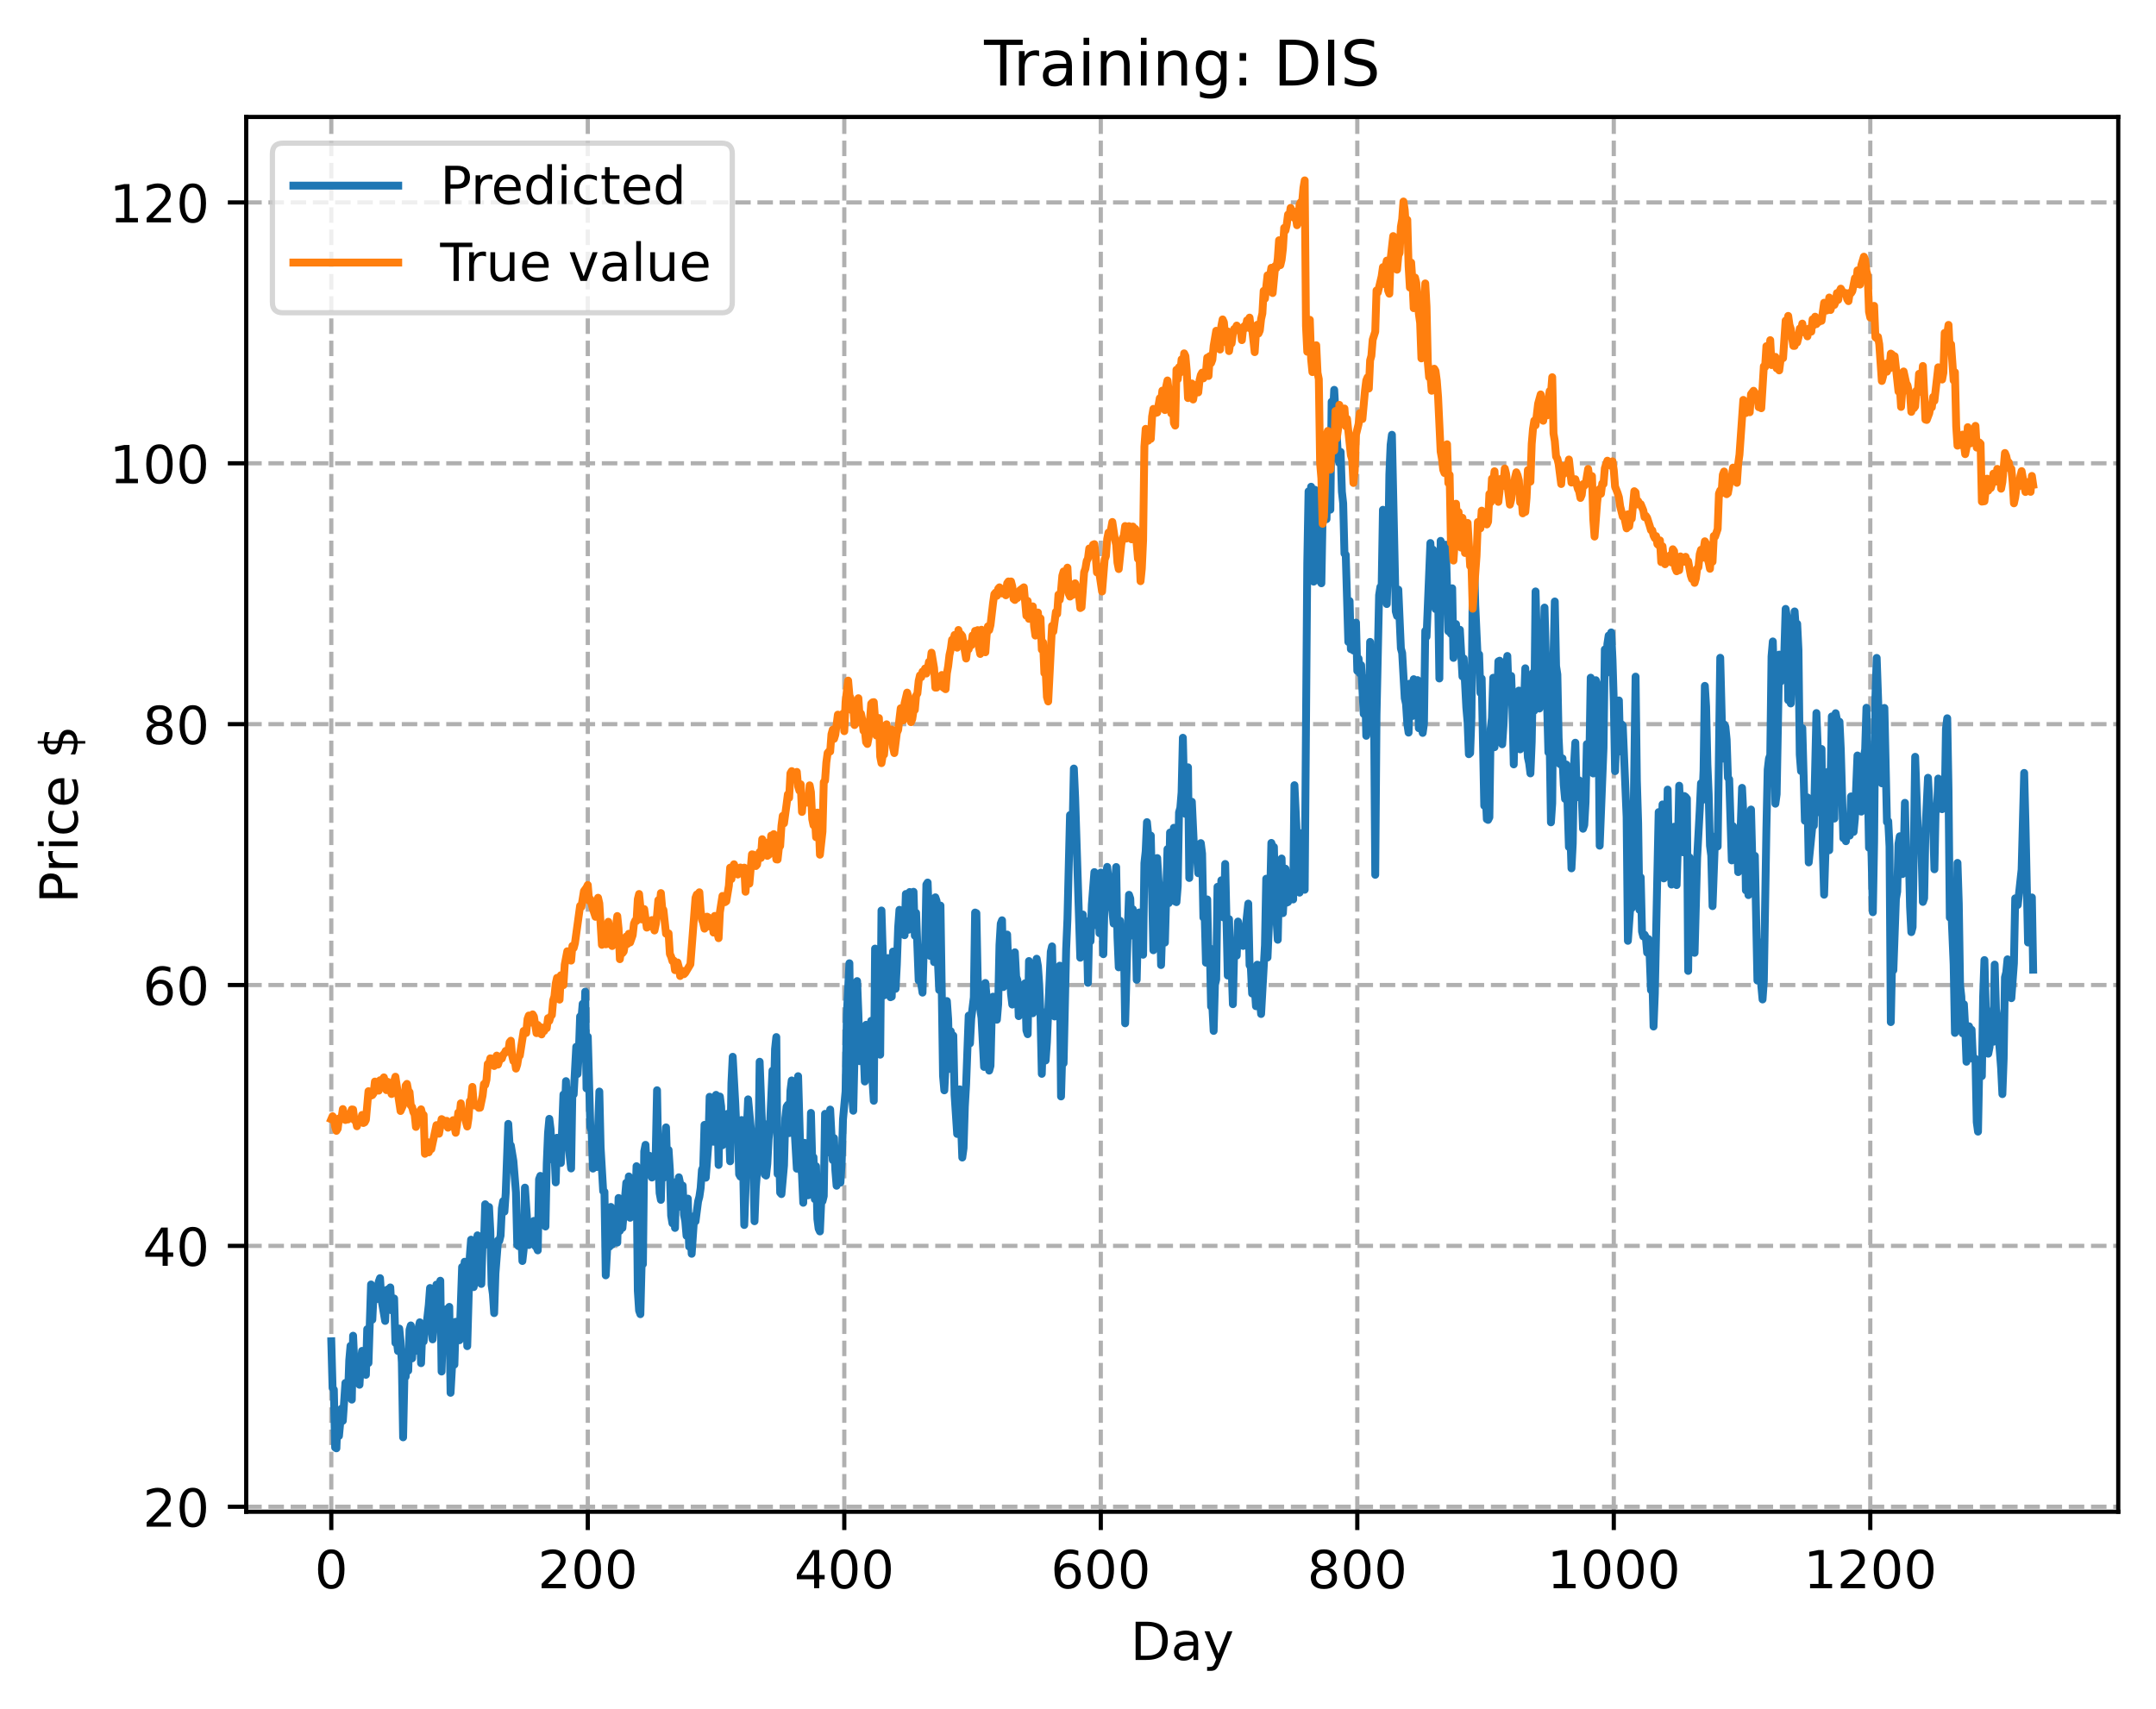 <?xml version="1.0" encoding="utf-8" standalone="no"?>
<!DOCTYPE svg PUBLIC "-//W3C//DTD SVG 1.1//EN"
  "http://www.w3.org/Graphics/SVG/1.1/DTD/svg11.dtd">
<!-- Created with matplotlib (https://matplotlib.org/) -->
<svg height="325.986pt" version="1.1" viewBox="0 0 411.286 325.986" width="411.286pt" xmlns="http://www.w3.org/2000/svg" xmlns:xlink="http://www.w3.org/1999/xlink">
 <defs>
  <style type="text/css">
*{stroke-linecap:butt;stroke-linejoin:round;}
  </style>
 </defs>
 <g id="figure_1">
  <g id="patch_1">
   <path d="M 0 325.986 
L 411.286 325.986 
L 411.286 0 
L 0 0 
z
" style="fill:#ffffff;"/>
  </g>
  <g id="axes_1">
   <g id="patch_2">
    <path d="M 46.966 288.43 
L 404.086 288.43 
L 404.086 22.318 
L 46.966 22.318 
z
" style="fill:#ffffff;"/>
   </g>
   <g id="matplotlib.axis_1">
    <g id="xtick_1">
     <g id="line2d_1">
      <path clip-path="url(#p8119a29d8a)" d="M 63.198 288.43 
L 63.198 22.318 
" style="fill:none;stroke:#b0b0b0;stroke-dasharray:2.96,1.28;stroke-dashoffset:0;stroke-width:0.8;"/>
     </g>
     <g id="line2d_2">
      <defs>
       <path d="M 0 0 
L 0 3.5 
" id="md6840f6cb9" style="stroke:#000000;stroke-width:0.8;"/>
      </defs>
      <g>
       <use style="stroke:#000000;stroke-width:0.8;" x="63.198" xlink:href="#md6840f6cb9" y="288.43"/>
      </g>
     </g>
     <g id="text_1">
      <!-- 0 -->
      <defs>
       <path d="M 31.781 66.406 
Q 24.172 66.406 20.328 58.906 
Q 16.5 51.422 16.5 36.375 
Q 16.5 21.391 20.328 13.891 
Q 24.172 6.391 31.781 6.391 
Q 39.453 6.391 43.281 13.891 
Q 47.125 21.391 47.125 36.375 
Q 47.125 51.422 43.281 58.906 
Q 39.453 66.406 31.781 66.406 
z
M 31.781 74.219 
Q 44.047 74.219 50.516 64.516 
Q 56.984 54.828 56.984 36.375 
Q 56.984 17.969 50.516 8.266 
Q 44.047 -1.422 31.781 -1.422 
Q 19.531 -1.422 13.062 8.266 
Q 6.594 17.969 6.594 36.375 
Q 6.594 54.828 13.062 64.516 
Q 19.531 74.219 31.781 74.219 
z
" id="DejaVuSans-48"/>
      </defs>
      <g transform="translate(60.017 303.029)scale(0.1 -0.1)">
       <use xlink:href="#DejaVuSans-48"/>
      </g>
     </g>
    </g>
    <g id="xtick_2">
     <g id="line2d_3">
      <path clip-path="url(#p8119a29d8a)" d="M 112.129 288.43 
L 112.129 22.318 
" style="fill:none;stroke:#b0b0b0;stroke-dasharray:2.96,1.28;stroke-dashoffset:0;stroke-width:0.8;"/>
     </g>
     <g id="line2d_4">
      <g>
       <use style="stroke:#000000;stroke-width:0.8;" x="112.129" xlink:href="#md6840f6cb9" y="288.43"/>
      </g>
     </g>
     <g id="text_2">
      <!-- 200 -->
      <defs>
       <path d="M 19.188 8.297 
L 53.609 8.297 
L 53.609 0 
L 7.328 0 
L 7.328 8.297 
Q 12.938 14.109 22.625 23.891 
Q 32.328 33.688 34.812 36.531 
Q 39.547 41.844 41.422 45.531 
Q 43.312 49.219 43.312 52.781 
Q 43.312 58.594 39.234 62.25 
Q 35.156 65.922 28.609 65.922 
Q 23.969 65.922 18.812 64.312 
Q 13.672 62.703 7.812 59.422 
L 7.812 69.391 
Q 13.766 71.781 18.938 73 
Q 24.125 74.219 28.422 74.219 
Q 39.75 74.219 46.484 68.547 
Q 53.219 62.891 53.219 53.422 
Q 53.219 48.922 51.531 44.891 
Q 49.859 40.875 45.406 35.406 
Q 44.188 33.984 37.641 27.219 
Q 31.109 20.453 19.188 8.297 
z
" id="DejaVuSans-50"/>
      </defs>
      <g transform="translate(102.585 303.029)scale(0.1 -0.1)">
       <use xlink:href="#DejaVuSans-50"/>
       <use x="63.623" xlink:href="#DejaVuSans-48"/>
       <use x="127.246" xlink:href="#DejaVuSans-48"/>
      </g>
     </g>
    </g>
    <g id="xtick_3">
     <g id="line2d_5">
      <path clip-path="url(#p8119a29d8a)" d="M 161.06 288.43 
L 161.06 22.318 
" style="fill:none;stroke:#b0b0b0;stroke-dasharray:2.96,1.28;stroke-dashoffset:0;stroke-width:0.8;"/>
     </g>
     <g id="line2d_6">
      <g>
       <use style="stroke:#000000;stroke-width:0.8;" x="161.06" xlink:href="#md6840f6cb9" y="288.43"/>
      </g>
     </g>
     <g id="text_3">
      <!-- 400 -->
      <defs>
       <path d="M 37.797 64.312 
L 12.891 25.391 
L 37.797 25.391 
z
M 35.203 72.906 
L 47.609 72.906 
L 47.609 25.391 
L 58.016 25.391 
L 58.016 17.188 
L 47.609 17.188 
L 47.609 0 
L 37.797 0 
L 37.797 17.188 
L 4.891 17.188 
L 4.891 26.703 
z
" id="DejaVuSans-52"/>
      </defs>
      <g transform="translate(151.516 303.029)scale(0.1 -0.1)">
       <use xlink:href="#DejaVuSans-52"/>
       <use x="63.623" xlink:href="#DejaVuSans-48"/>
       <use x="127.246" xlink:href="#DejaVuSans-48"/>
      </g>
     </g>
    </g>
    <g id="xtick_4">
     <g id="line2d_7">
      <path clip-path="url(#p8119a29d8a)" d="M 209.99 288.43 
L 209.99 22.318 
" style="fill:none;stroke:#b0b0b0;stroke-dasharray:2.96,1.28;stroke-dashoffset:0;stroke-width:0.8;"/>
     </g>
     <g id="line2d_8">
      <g>
       <use style="stroke:#000000;stroke-width:0.8;" x="209.99" xlink:href="#md6840f6cb9" y="288.43"/>
      </g>
     </g>
     <g id="text_4">
      <!-- 600 -->
      <defs>
       <path d="M 33.016 40.375 
Q 26.375 40.375 22.484 35.828 
Q 18.609 31.297 18.609 23.391 
Q 18.609 15.531 22.484 10.953 
Q 26.375 6.391 33.016 6.391 
Q 39.656 6.391 43.531 10.953 
Q 47.406 15.531 47.406 23.391 
Q 47.406 31.297 43.531 35.828 
Q 39.656 40.375 33.016 40.375 
z
M 52.594 71.297 
L 52.594 62.312 
Q 48.875 64.062 45.094 64.984 
Q 41.312 65.922 37.594 65.922 
Q 27.828 65.922 22.672 59.328 
Q 17.531 52.734 16.797 39.406 
Q 19.672 43.656 24.016 45.922 
Q 28.375 48.188 33.594 48.188 
Q 44.578 48.188 50.953 41.516 
Q 57.328 34.859 57.328 23.391 
Q 57.328 12.156 50.688 5.359 
Q 44.047 -1.422 33.016 -1.422 
Q 20.359 -1.422 13.672 8.266 
Q 6.984 17.969 6.984 36.375 
Q 6.984 53.656 15.188 63.938 
Q 23.391 74.219 37.203 74.219 
Q 40.922 74.219 44.703 73.484 
Q 48.484 72.75 52.594 71.297 
z
" id="DejaVuSans-54"/>
      </defs>
      <g transform="translate(200.446 303.029)scale(0.1 -0.1)">
       <use xlink:href="#DejaVuSans-54"/>
       <use x="63.623" xlink:href="#DejaVuSans-48"/>
       <use x="127.246" xlink:href="#DejaVuSans-48"/>
      </g>
     </g>
    </g>
    <g id="xtick_5">
     <g id="line2d_9">
      <path clip-path="url(#p8119a29d8a)" d="M 258.921 288.43 
L 258.921 22.318 
" style="fill:none;stroke:#b0b0b0;stroke-dasharray:2.96,1.28;stroke-dashoffset:0;stroke-width:0.8;"/>
     </g>
     <g id="line2d_10">
      <g>
       <use style="stroke:#000000;stroke-width:0.8;" x="258.921" xlink:href="#md6840f6cb9" y="288.43"/>
      </g>
     </g>
     <g id="text_5">
      <!-- 800 -->
      <defs>
       <path d="M 31.781 34.625 
Q 24.75 34.625 20.719 30.859 
Q 16.703 27.094 16.703 20.516 
Q 16.703 13.922 20.719 10.156 
Q 24.75 6.391 31.781 6.391 
Q 38.812 6.391 42.859 10.172 
Q 46.922 13.969 46.922 20.516 
Q 46.922 27.094 42.891 30.859 
Q 38.875 34.625 31.781 34.625 
z
M 21.922 38.812 
Q 15.578 40.375 12.031 44.719 
Q 8.5 49.078 8.5 55.328 
Q 8.5 64.062 14.719 69.141 
Q 20.953 74.219 31.781 74.219 
Q 42.672 74.219 48.875 69.141 
Q 55.078 64.062 55.078 55.328 
Q 55.078 49.078 51.531 44.719 
Q 48 40.375 41.703 38.812 
Q 48.828 37.156 52.797 32.312 
Q 56.781 27.484 56.781 20.516 
Q 56.781 9.906 50.312 4.234 
Q 43.844 -1.422 31.781 -1.422 
Q 19.734 -1.422 13.25 4.234 
Q 6.781 9.906 6.781 20.516 
Q 6.781 27.484 10.781 32.312 
Q 14.797 37.156 21.922 38.812 
z
M 18.312 54.391 
Q 18.312 48.734 21.844 45.562 
Q 25.391 42.391 31.781 42.391 
Q 38.141 42.391 41.719 45.562 
Q 45.312 48.734 45.312 54.391 
Q 45.312 60.062 41.719 63.234 
Q 38.141 66.406 31.781 66.406 
Q 25.391 66.406 21.844 63.234 
Q 18.312 60.062 18.312 54.391 
z
" id="DejaVuSans-56"/>
      </defs>
      <g transform="translate(249.377 303.029)scale(0.1 -0.1)">
       <use xlink:href="#DejaVuSans-56"/>
       <use x="63.623" xlink:href="#DejaVuSans-48"/>
       <use x="127.246" xlink:href="#DejaVuSans-48"/>
      </g>
     </g>
    </g>
    <g id="xtick_6">
     <g id="line2d_11">
      <path clip-path="url(#p8119a29d8a)" d="M 307.851 288.43 
L 307.851 22.318 
" style="fill:none;stroke:#b0b0b0;stroke-dasharray:2.96,1.28;stroke-dashoffset:0;stroke-width:0.8;"/>
     </g>
     <g id="line2d_12">
      <g>
       <use style="stroke:#000000;stroke-width:0.8;" x="307.851" xlink:href="#md6840f6cb9" y="288.43"/>
      </g>
     </g>
     <g id="text_6">
      <!-- 1000 -->
      <defs>
       <path d="M 12.406 8.297 
L 28.516 8.297 
L 28.516 63.922 
L 10.984 60.406 
L 10.984 69.391 
L 28.422 72.906 
L 38.281 72.906 
L 38.281 8.297 
L 54.391 8.297 
L 54.391 0 
L 12.406 0 
z
" id="DejaVuSans-49"/>
      </defs>
      <g transform="translate(295.126 303.029)scale(0.1 -0.1)">
       <use xlink:href="#DejaVuSans-49"/>
       <use x="63.623" xlink:href="#DejaVuSans-48"/>
       <use x="127.246" xlink:href="#DejaVuSans-48"/>
       <use x="190.869" xlink:href="#DejaVuSans-48"/>
      </g>
     </g>
    </g>
    <g id="xtick_7">
     <g id="line2d_13">
      <path clip-path="url(#p8119a29d8a)" d="M 356.782 288.43 
L 356.782 22.318 
" style="fill:none;stroke:#b0b0b0;stroke-dasharray:2.96,1.28;stroke-dashoffset:0;stroke-width:0.8;"/>
     </g>
     <g id="line2d_14">
      <g>
       <use style="stroke:#000000;stroke-width:0.8;" x="356.782" xlink:href="#md6840f6cb9" y="288.43"/>
      </g>
     </g>
     <g id="text_7">
      <!-- 1200 -->
      <g transform="translate(344.057 303.029)scale(0.1 -0.1)">
       <use xlink:href="#DejaVuSans-49"/>
       <use x="63.623" xlink:href="#DejaVuSans-50"/>
       <use x="127.246" xlink:href="#DejaVuSans-48"/>
       <use x="190.869" xlink:href="#DejaVuSans-48"/>
      </g>
     </g>
    </g>
    <g id="text_8">
     <!-- Day -->
     <defs>
      <path d="M 19.672 64.797 
L 19.672 8.109 
L 31.594 8.109 
Q 46.688 8.109 53.688 14.938 
Q 60.688 21.781 60.688 36.531 
Q 60.688 51.172 53.688 57.984 
Q 46.688 64.797 31.594 64.797 
z
M 9.812 72.906 
L 30.078 72.906 
Q 51.266 72.906 61.172 64.094 
Q 71.094 55.281 71.094 36.531 
Q 71.094 17.672 61.125 8.828 
Q 51.172 0 30.078 0 
L 9.812 0 
z
" id="DejaVuSans-68"/>
      <path d="M 34.281 27.484 
Q 23.391 27.484 19.188 25 
Q 14.984 22.516 14.984 16.5 
Q 14.984 11.719 18.141 8.906 
Q 21.297 6.109 26.703 6.109 
Q 34.188 6.109 38.703 11.406 
Q 43.219 16.703 43.219 25.484 
L 43.219 27.484 
z
M 52.203 31.203 
L 52.203 0 
L 43.219 0 
L 43.219 8.297 
Q 40.141 3.328 35.547 0.953 
Q 30.953 -1.422 24.312 -1.422 
Q 15.922 -1.422 10.953 3.297 
Q 6 8.016 6 15.922 
Q 6 25.141 12.172 29.828 
Q 18.359 34.516 30.609 34.516 
L 43.219 34.516 
L 43.219 35.406 
Q 43.219 41.609 39.141 45 
Q 35.062 48.391 27.688 48.391 
Q 23 48.391 18.547 47.266 
Q 14.109 46.141 10.016 43.891 
L 10.016 52.203 
Q 14.938 54.109 19.578 55.047 
Q 24.219 56 28.609 56 
Q 40.484 56 46.344 49.844 
Q 52.203 43.703 52.203 31.203 
z
" id="DejaVuSans-97"/>
      <path d="M 32.172 -5.078 
Q 28.375 -14.844 24.75 -17.812 
Q 21.141 -20.797 15.094 -20.797 
L 7.906 -20.797 
L 7.906 -13.281 
L 13.188 -13.281 
Q 16.891 -13.281 18.938 -11.516 
Q 21 -9.766 23.484 -3.219 
L 25.094 0.875 
L 2.984 54.688 
L 12.5 54.688 
L 29.594 11.922 
L 46.688 54.688 
L 56.203 54.688 
z
" id="DejaVuSans-121"/>
     </defs>
     <g transform="translate(215.652 316.707)scale(0.1 -0.1)">
      <use xlink:href="#DejaVuSans-68"/>
      <use x="77.002" xlink:href="#DejaVuSans-97"/>
      <use x="138.281" xlink:href="#DejaVuSans-121"/>
     </g>
    </g>
   </g>
   <g id="matplotlib.axis_2">
    <g id="ytick_1">
     <g id="line2d_15">
      <path clip-path="url(#p8119a29d8a)" d="M 46.966 287.479 
L 404.086 287.479 
" style="fill:none;stroke:#b0b0b0;stroke-dasharray:2.96,1.28;stroke-dashoffset:0;stroke-width:0.8;"/>
     </g>
     <g id="line2d_16">
      <defs>
       <path d="M 0 0 
L -3.5 0 
" id="mbc7562f0e3" style="stroke:#000000;stroke-width:0.8;"/>
      </defs>
      <g>
       <use style="stroke:#000000;stroke-width:0.8;" x="46.966" xlink:href="#mbc7562f0e3" y="287.479"/>
      </g>
     </g>
     <g id="text_9">
      <!-- 20 -->
      <g transform="translate(27.241 291.278)scale(0.1 -0.1)">
       <use xlink:href="#DejaVuSans-50"/>
       <use x="63.623" xlink:href="#DejaVuSans-48"/>
      </g>
     </g>
    </g>
    <g id="ytick_2">
     <g id="line2d_17">
      <path clip-path="url(#p8119a29d8a)" d="M 46.966 237.707 
L 404.086 237.707 
" style="fill:none;stroke:#b0b0b0;stroke-dasharray:2.96,1.28;stroke-dashoffset:0;stroke-width:0.8;"/>
     </g>
     <g id="line2d_18">
      <g>
       <use style="stroke:#000000;stroke-width:0.8;" x="46.966" xlink:href="#mbc7562f0e3" y="237.707"/>
      </g>
     </g>
     <g id="text_10">
      <!-- 40 -->
      <g transform="translate(27.241 241.506)scale(0.1 -0.1)">
       <use xlink:href="#DejaVuSans-52"/>
       <use x="63.623" xlink:href="#DejaVuSans-48"/>
      </g>
     </g>
    </g>
    <g id="ytick_3">
     <g id="line2d_19">
      <path clip-path="url(#p8119a29d8a)" d="M 46.966 187.935 
L 404.086 187.935 
" style="fill:none;stroke:#b0b0b0;stroke-dasharray:2.96,1.28;stroke-dashoffset:0;stroke-width:0.8;"/>
     </g>
     <g id="line2d_20">
      <g>
       <use style="stroke:#000000;stroke-width:0.8;" x="46.966" xlink:href="#mbc7562f0e3" y="187.935"/>
      </g>
     </g>
     <g id="text_11">
      <!-- 60 -->
      <g transform="translate(27.241 191.735)scale(0.1 -0.1)">
       <use xlink:href="#DejaVuSans-54"/>
       <use x="63.623" xlink:href="#DejaVuSans-48"/>
      </g>
     </g>
    </g>
    <g id="ytick_4">
     <g id="line2d_21">
      <path clip-path="url(#p8119a29d8a)" d="M 46.966 138.163 
L 404.086 138.163 
" style="fill:none;stroke:#b0b0b0;stroke-dasharray:2.96,1.28;stroke-dashoffset:0;stroke-width:0.8;"/>
     </g>
     <g id="line2d_22">
      <g>
       <use style="stroke:#000000;stroke-width:0.8;" x="46.966" xlink:href="#mbc7562f0e3" y="138.163"/>
      </g>
     </g>
     <g id="text_12">
      <!-- 80 -->
      <g transform="translate(27.241 141.963)scale(0.1 -0.1)">
       <use xlink:href="#DejaVuSans-56"/>
       <use x="63.623" xlink:href="#DejaVuSans-48"/>
      </g>
     </g>
    </g>
    <g id="ytick_5">
     <g id="line2d_23">
      <path clip-path="url(#p8119a29d8a)" d="M 46.966 88.392 
L 404.086 88.392 
" style="fill:none;stroke:#b0b0b0;stroke-dasharray:2.96,1.28;stroke-dashoffset:0;stroke-width:0.8;"/>
     </g>
     <g id="line2d_24">
      <g>
       <use style="stroke:#000000;stroke-width:0.8;" x="46.966" xlink:href="#mbc7562f0e3" y="88.392"/>
      </g>
     </g>
     <g id="text_13">
      <!-- 100 -->
      <g transform="translate(20.878 92.191)scale(0.1 -0.1)">
       <use xlink:href="#DejaVuSans-49"/>
       <use x="63.623" xlink:href="#DejaVuSans-48"/>
       <use x="127.246" xlink:href="#DejaVuSans-48"/>
      </g>
     </g>
    </g>
    <g id="ytick_6">
     <g id="line2d_25">
      <path clip-path="url(#p8119a29d8a)" d="M 46.966 38.62 
L 404.086 38.62 
" style="fill:none;stroke:#b0b0b0;stroke-dasharray:2.96,1.28;stroke-dashoffset:0;stroke-width:0.8;"/>
     </g>
     <g id="line2d_26">
      <g>
       <use style="stroke:#000000;stroke-width:0.8;" x="46.966" xlink:href="#mbc7562f0e3" y="38.62"/>
      </g>
     </g>
     <g id="text_14">
      <!-- 120 -->
      <g transform="translate(20.878 42.419)scale(0.1 -0.1)">
       <use xlink:href="#DejaVuSans-49"/>
       <use x="63.623" xlink:href="#DejaVuSans-50"/>
       <use x="127.246" xlink:href="#DejaVuSans-48"/>
      </g>
     </g>
    </g>
    <g id="text_15">
     <!-- Price $ -->
     <defs>
      <path d="M 19.672 64.797 
L 19.672 37.406 
L 32.078 37.406 
Q 38.969 37.406 42.719 40.969 
Q 46.484 44.531 46.484 51.125 
Q 46.484 57.672 42.719 61.234 
Q 38.969 64.797 32.078 64.797 
z
M 9.812 72.906 
L 32.078 72.906 
Q 44.344 72.906 50.609 67.359 
Q 56.891 61.812 56.891 51.125 
Q 56.891 40.328 50.609 34.812 
Q 44.344 29.297 32.078 29.297 
L 19.672 29.297 
L 19.672 0 
L 9.812 0 
z
" id="DejaVuSans-80"/>
      <path d="M 41.109 46.297 
Q 39.594 47.172 37.812 47.578 
Q 36.031 48 33.891 48 
Q 26.266 48 22.188 43.047 
Q 18.109 38.094 18.109 28.812 
L 18.109 0 
L 9.078 0 
L 9.078 54.688 
L 18.109 54.688 
L 18.109 46.188 
Q 20.953 51.172 25.484 53.578 
Q 30.031 56 36.531 56 
Q 37.453 56 38.578 55.875 
Q 39.703 55.766 41.062 55.516 
z
" id="DejaVuSans-114"/>
      <path d="M 9.422 54.688 
L 18.406 54.688 
L 18.406 0 
L 9.422 0 
z
M 9.422 75.984 
L 18.406 75.984 
L 18.406 64.594 
L 9.422 64.594 
z
" id="DejaVuSans-105"/>
      <path d="M 48.781 52.594 
L 48.781 44.188 
Q 44.969 46.297 41.141 47.344 
Q 37.312 48.391 33.406 48.391 
Q 24.656 48.391 19.812 42.844 
Q 14.984 37.312 14.984 27.297 
Q 14.984 17.281 19.812 11.734 
Q 24.656 6.203 33.406 6.203 
Q 37.312 6.203 41.141 7.25 
Q 44.969 8.297 48.781 10.406 
L 48.781 2.094 
Q 45.016 0.344 40.984 -0.531 
Q 36.969 -1.422 32.422 -1.422 
Q 20.062 -1.422 12.781 6.344 
Q 5.516 14.109 5.516 27.297 
Q 5.516 40.672 12.859 48.328 
Q 20.219 56 33.016 56 
Q 37.156 56 41.109 55.141 
Q 45.062 54.297 48.781 52.594 
z
" id="DejaVuSans-99"/>
      <path d="M 56.203 29.594 
L 56.203 25.203 
L 14.891 25.203 
Q 15.484 15.922 20.484 11.062 
Q 25.484 6.203 34.422 6.203 
Q 39.594 6.203 44.453 7.469 
Q 49.312 8.734 54.109 11.281 
L 54.109 2.781 
Q 49.266 0.734 44.188 -0.344 
Q 39.109 -1.422 33.891 -1.422 
Q 20.797 -1.422 13.156 6.188 
Q 5.516 13.812 5.516 26.812 
Q 5.516 40.234 12.766 48.109 
Q 20.016 56 32.328 56 
Q 43.359 56 49.781 48.891 
Q 56.203 41.797 56.203 29.594 
z
M 47.219 32.234 
Q 47.125 39.594 43.094 43.984 
Q 39.062 48.391 32.422 48.391 
Q 24.906 48.391 20.391 44.141 
Q 15.875 39.891 15.188 32.172 
z
" id="DejaVuSans-101"/>
      <path id="DejaVuSans-32"/>
      <path d="M 33.797 -14.703 
L 28.906 -14.703 
L 28.859 0 
Q 23.734 0.094 18.609 1.188 
Q 13.484 2.297 8.297 4.5 
L 8.297 13.281 
Q 13.281 10.156 18.375 8.562 
Q 23.484 6.984 28.906 6.938 
L 28.906 29.203 
Q 18.109 30.953 13.203 35.156 
Q 8.297 39.359 8.297 46.688 
Q 8.297 54.641 13.625 59.219 
Q 18.953 63.812 28.906 64.5 
L 28.906 75.984 
L 33.797 75.984 
L 33.797 64.656 
Q 38.328 64.453 42.578 63.688 
Q 46.828 62.938 50.875 61.625 
L 50.875 53.078 
Q 46.828 55.125 42.547 56.25 
Q 38.281 57.375 33.797 57.562 
L 33.797 36.719 
Q 44.875 35.016 50.094 30.609 
Q 55.328 26.219 55.328 18.609 
Q 55.328 10.359 49.781 5.594 
Q 44.234 0.828 33.797 0.094 
z
M 28.906 37.594 
L 28.906 57.625 
Q 23.25 56.984 20.266 54.391 
Q 17.281 51.812 17.281 47.516 
Q 17.281 43.312 20.031 40.969 
Q 22.797 38.625 28.906 37.594 
z
M 33.797 28.219 
L 33.797 7.078 
Q 39.984 7.906 43.141 10.594 
Q 46.297 13.281 46.297 17.672 
Q 46.297 21.969 43.281 24.5 
Q 40.281 27.047 33.797 28.219 
z
" id="DejaVuSans-36"/>
     </defs>
     <g transform="translate(14.798 172.342)rotate(-90)scale(0.1 -0.1)">
      <use xlink:href="#DejaVuSans-80"/>
      <use x="58.553" xlink:href="#DejaVuSans-114"/>
      <use x="99.666" xlink:href="#DejaVuSans-105"/>
      <use x="127.449" xlink:href="#DejaVuSans-99"/>
      <use x="182.43" xlink:href="#DejaVuSans-101"/>
      <use x="243.953" xlink:href="#DejaVuSans-32"/>
      <use x="275.74" xlink:href="#DejaVuSans-36"/>
     </g>
    </g>
   </g>
   <g id="line2d_27">
    <path clip-path="url(#p8119a29d8a)" d="M 63.198 255.911 
L 63.443 264.804 
L 63.688 265.141 
L 63.932 276.175 
L 64.177 276.334 
L 64.422 269.612 
L 64.666 273.98 
L 65.156 268.75 
L 65.4 271.085 
L 65.89 263.855 
L 66.134 265.746 
L 66.379 266.429 
L 66.623 259.532 
L 66.868 256.773 
L 67.113 267.043 
L 67.357 254.846 
L 67.602 260.25 
L 67.847 261.074 
L 68.091 262.919 
L 68.336 262.491 
L 68.581 264.208 
L 68.825 259.809 
L 69.07 257.736 
L 69.315 260.134 
L 69.559 259.299 
L 69.804 262.31 
L 70.049 253.599 
L 70.293 260.054 
L 70.783 245.068 
L 71.027 251.789 
L 71.272 246.686 
L 71.517 246.986 
L 71.761 247.901 
L 72.251 244.544 
L 72.495 243.862 
L 72.74 247.755 
L 73.474 252.029 
L 73.718 246.164 
L 73.963 246.011 
L 74.208 246.231 
L 74.452 245.628 
L 74.697 249.998 
L 74.942 248.075 
L 75.186 247.739 
L 75.431 256.22 
L 75.676 255.631 
L 75.92 257.768 
L 76.165 253.48 
L 76.41 255.849 
L 76.654 259.949 
L 76.899 274.237 
L 77.144 262.844 
L 77.388 262.666 
L 77.633 257.913 
L 77.878 261.518 
L 78.122 253.702 
L 78.367 252.882 
L 78.611 259.179 
L 78.856 255.356 
L 79.101 257.806 
L 79.345 257.694 
L 79.59 254.425 
L 80.079 252.285 
L 80.324 260.087 
L 80.569 253.622 
L 80.813 255.951 
L 81.058 253.825 
L 81.303 253.327 
L 81.792 248.991 
L 82.037 245.739 
L 82.526 255.547 
L 82.771 252.387 
L 83.015 252.176 
L 83.26 245.09 
L 83.505 251.899 
L 83.749 245.953 
L 83.994 244.352 
L 84.239 261.684 
L 84.483 253.728 
L 84.972 256.885 
L 85.217 249.768 
L 85.462 254.948 
L 85.706 249.342 
L 85.951 265.742 
L 86.44 257.028 
L 86.685 260.366 
L 86.93 252.185 
L 87.174 254.63 
L 87.419 252.955 
L 87.664 255.708 
L 88.153 241.734 
L 88.398 243.142 
L 88.642 240.726 
L 88.887 245.077 
L 89.132 256.839 
L 89.621 239.669 
L 89.866 236.52 
L 90.11 242.79 
L 90.355 245.576 
L 90.599 244.411 
L 90.844 237.847 
L 91.089 235.694 
L 91.578 241.834 
L 91.823 244.97 
L 92.067 236.842 
L 92.312 237.641 
L 92.557 229.765 
L 92.801 230.1 
L 93.046 234.744 
L 93.291 230.286 
L 93.535 234.896 
L 93.78 245.159 
L 94.025 246.906 
L 94.269 250.538 
L 94.514 242.95 
L 95.003 236.661 
L 95.248 236.767 
L 95.493 235.748 
L 95.737 230.537 
L 95.982 229.168 
L 96.227 231.173 
L 96.471 227.682 
L 96.96 214.425 
L 97.205 218.332 
L 97.45 218.538 
L 97.939 221.51 
L 98.428 227.526 
L 98.673 237.501 
L 98.918 237.762 
L 99.162 232.724 
L 99.407 234.465 
L 99.652 240.593 
L 99.896 238.416 
L 100.141 226.59 
L 100.875 237.543 
L 101.12 235.605 
L 101.364 235.778 
L 101.609 236.508 
L 101.854 232.937 
L 102.098 237.742 
L 102.343 237.955 
L 102.587 238.565 
L 102.832 224.988 
L 103.077 224.349 
L 103.321 233.167 
L 103.566 228.629 
L 103.811 229.407 
L 104.055 234.012 
L 104.3 222.004 
L 104.545 216.157 
L 104.789 213.465 
L 105.034 215.47 
L 105.279 221.197 
L 105.523 219.948 
L 105.768 219.821 
L 106.013 225.597 
L 106.257 217.078 
L 106.747 219.588 
L 106.991 221.899 
L 107.481 208.822 
L 107.725 212.991 
L 107.97 206.272 
L 108.215 215.373 
L 108.704 220.856 
L 108.948 222.936 
L 109.193 207.924 
L 109.438 208.801 
L 109.927 199.715 
L 110.172 204.916 
L 110.416 200.928 
L 110.661 193.93 
L 110.906 194.437 
L 111.15 191.527 
L 111.395 197.77 
L 111.64 189.203 
L 111.884 207.668 
L 112.129 197.79 
L 112.618 215.071 
L 112.863 215.8 
L 113.108 222.962 
L 113.352 222.746 
L 113.597 216.662 
L 113.842 222.663 
L 114.331 208.257 
L 114.575 218.88 
L 115.065 227.267 
L 115.309 227.391 
L 115.554 243.33 
L 116.043 234.327 
L 116.288 237.848 
L 116.533 230.271 
L 116.777 237.447 
L 117.267 233.987 
L 117.511 236.389 
L 117.756 237.084 
L 118.001 228.567 
L 118.245 234.841 
L 118.49 233.215 
L 118.735 234.294 
L 119.469 225.668 
L 119.713 228.135 
L 119.958 224.454 
L 120.203 232.345 
L 120.447 225.661 
L 120.692 225.004 
L 120.936 226.326 
L 121.181 230.746 
L 121.426 222.499 
L 121.67 246.274 
L 121.915 250.064 
L 122.16 250.742 
L 122.404 240.905 
L 122.649 241.192 
L 122.894 219.668 
L 123.138 218.426 
L 123.383 223.037 
L 123.628 220.895 
L 123.872 220.511 
L 124.117 224.123 
L 124.362 224.666 
L 124.606 221.143 
L 124.851 223.633 
L 125.096 219.745 
L 125.34 208.011 
L 125.585 221.746 
L 125.83 227.63 
L 126.074 228.93 
L 126.319 219.179 
L 126.563 224.739 
L 127.053 215.096 
L 127.297 223.092 
L 127.542 219.399 
L 127.787 223.199 
L 128.031 231.929 
L 128.276 233.405 
L 128.521 227.65 
L 128.765 234.286 
L 129.01 225.485 
L 129.255 230.346 
L 129.499 224.616 
L 129.744 225.756 
L 129.989 227.934 
L 130.233 226.199 
L 130.478 231.774 
L 130.723 233.003 
L 130.967 235.79 
L 131.212 228.682 
L 131.457 237.839 
L 131.701 234.248 
L 131.946 239.219 
L 132.435 232.023 
L 132.68 233.033 
L 133.169 229.244 
L 133.414 228.33 
L 133.658 226.663 
L 133.903 223.191 
L 134.148 222.664 
L 134.392 214.615 
L 134.637 224.701 
L 135.126 218.265 
L 135.371 209.258 
L 135.616 213.985 
L 135.86 213.478 
L 136.105 217.84 
L 136.35 211.442 
L 136.594 208.892 
L 136.839 210.794 
L 137.084 222.265 
L 137.328 209.212 
L 137.573 211.128 
L 137.818 218.508 
L 138.062 215.758 
L 138.307 215.999 
L 138.551 212.855 
L 138.796 212.506 
L 139.041 214.715 
L 139.285 221.572 
L 139.53 206.671 
L 139.775 201.625 
L 140.264 210.501 
L 140.509 216.155 
L 140.753 214.42 
L 140.998 224.055 
L 141.243 224.491 
L 141.487 213.694 
L 141.732 221.082 
L 141.977 233.724 
L 142.221 226.89 
L 142.466 215.413 
L 142.711 209.747 
L 143.445 217.523 
L 143.689 220.938 
L 143.934 233.006 
L 144.178 226.67 
L 144.668 220.428 
L 144.912 202.571 
L 145.402 215.519 
L 145.646 214.333 
L 145.891 224.114 
L 146.136 224.294 
L 146.38 222.03 
L 146.625 217.282 
L 146.87 215.15 
L 147.359 204.265 
L 147.604 210.489 
L 147.848 200.147 
L 148.093 197.862 
L 148.338 223.986 
L 148.582 218.053 
L 148.827 227.553 
L 149.072 227.827 
L 149.561 222.353 
L 149.806 213.336 
L 150.05 211.16 
L 150.295 210.78 
L 150.539 216.194 
L 150.784 208.113 
L 151.029 206.141 
L 152.007 222.986 
L 152.252 205.328 
L 152.741 222.321 
L 152.986 224.028 
L 153.231 229.488 
L 153.475 218.046 
L 153.72 220.53 
L 153.965 228.058 
L 154.209 228.047 
L 154.454 225.319 
L 154.699 212.337 
L 154.943 221.491 
L 155.188 220.79 
L 155.433 228.801 
L 155.677 222.504 
L 155.922 232.574 
L 156.166 234.424 
L 156.411 234.952 
L 156.656 229.342 
L 156.9 229.188 
L 157.145 228.2 
L 157.39 212.513 
L 157.879 219.88 
L 158.124 213.035 
L 158.368 211.701 
L 158.858 221.331 
L 159.102 217.138 
L 159.347 223.22 
L 159.592 226.236 
L 159.836 220.398 
L 160.081 223.836 
L 160.326 225.632 
L 160.57 221.62 
L 160.815 213.551 
L 161.304 208.222 
L 161.549 193.515 
L 162.038 183.78 
L 162.283 205.416 
L 162.772 211.927 
L 163.261 190.431 
L 163.506 187.182 
L 163.751 193.403 
L 163.995 202.464 
L 164.24 198.545 
L 164.485 200.806 
L 164.729 200.097 
L 164.974 206.349 
L 165.219 195.525 
L 165.463 203.945 
L 165.708 201.163 
L 165.953 196.682 
L 166.197 194.757 
L 166.442 206.181 
L 166.687 210.026 
L 166.931 180.987 
L 167.665 199.058 
L 167.91 201.229 
L 168.154 173.715 
L 168.644 189.916 
L 169.133 186.043 
L 169.378 182.8 
L 169.867 190.264 
L 170.112 190.159 
L 170.356 181.55 
L 170.601 183.767 
L 170.846 188.659 
L 171.09 183.957 
L 171.335 176.967 
L 171.58 173.586 
L 171.824 177.049 
L 172.069 177.305 
L 172.314 175.575 
L 172.558 178.434 
L 172.803 170.563 
L 173.292 177.401 
L 173.537 170.188 
L 173.782 170.798 
L 174.026 172.218 
L 174.271 170.145 
L 174.515 178.524 
L 174.76 174.168 
L 175.249 187.07 
L 175.494 186.106 
L 175.983 189.39 
L 176.228 180.684 
L 176.473 181.252 
L 176.717 168.771 
L 176.962 168.383 
L 177.451 182.388 
L 177.941 174.689 
L 178.185 183.568 
L 178.43 171.2 
L 178.675 171.908 
L 178.919 183.436 
L 179.164 188.889 
L 179.409 172.775 
L 179.898 205.265 
L 180.142 208.033 
L 180.387 203.176 
L 180.632 190.992 
L 180.876 194.463 
L 181.121 203.945 
L 181.366 196.742 
L 181.61 197.732 
L 181.855 197.581 
L 182.1 208.902 
L 182.589 216.353 
L 182.834 208.737 
L 183.078 207.842 
L 183.568 220.855 
L 183.812 219.062 
L 184.057 211.135 
L 184.302 206.879 
L 184.791 193.773 
L 185.036 199.073 
L 185.28 194.338 
L 185.77 190.285 
L 186.014 174.106 
L 186.259 174.221 
L 186.503 186.503 
L 186.748 190.829 
L 187.237 194.228 
L 187.727 203.566 
L 187.971 187.546 
L 188.216 190.27 
L 188.461 202.488 
L 188.705 204.267 
L 188.95 203.357 
L 189.195 193.336 
L 189.439 190.155 
L 189.684 193.951 
L 189.929 190.922 
L 190.173 194.561 
L 190.418 191.593 
L 190.663 180.289 
L 190.907 176.212 
L 191.152 175.584 
L 191.397 188.33 
L 191.886 179.555 
L 192.13 178.306 
L 192.375 185.1 
L 192.62 185.222 
L 192.864 189.615 
L 193.109 191.665 
L 193.354 189.565 
L 193.598 181.685 
L 193.843 186.325 
L 194.088 187.031 
L 194.332 193.869 
L 194.577 187.906 
L 194.822 191.436 
L 195.066 189.157 
L 195.311 188.712 
L 195.556 187.595 
L 195.8 196.6 
L 196.045 197.318 
L 196.29 183.359 
L 196.779 187.523 
L 197.024 193.325 
L 197.268 192.172 
L 197.513 190.065 
L 197.758 182.917 
L 198.002 184.344 
L 198.247 187.894 
L 198.491 193.757 
L 198.736 204.886 
L 198.981 196.815 
L 199.225 193.146 
L 199.47 202.334 
L 199.715 198.834 
L 200.449 181.589 
L 200.693 180.561 
L 200.938 192.517 
L 201.183 193.936 
L 201.427 190.245 
L 201.672 189.885 
L 202.161 184.243 
L 202.406 209.198 
L 202.651 200.741 
L 202.895 202.86 
L 203.385 181.094 
L 203.629 175.353 
L 204.118 155.505 
L 204.363 160.393 
L 204.608 157.808 
L 204.852 146.632 
L 205.097 152.113 
L 206.076 182.732 
L 206.565 174.48 
L 206.81 179.334 
L 207.054 175.715 
L 207.299 176.668 
L 207.544 187.521 
L 207.788 176.948 
L 208.033 179.579 
L 208.278 172.611 
L 208.767 166.391 
L 209.012 176.507 
L 209.256 174.372 
L 209.501 169.939 
L 209.746 178.061 
L 209.99 166.479 
L 210.479 182.057 
L 210.724 170.991 
L 210.969 166.854 
L 211.213 165.397 
L 211.458 167.996 
L 211.703 167.938 
L 211.947 172.32 
L 212.192 173.809 
L 212.437 176.211 
L 212.681 168.836 
L 212.926 165.42 
L 213.171 178.803 
L 213.415 184.567 
L 213.66 175.669 
L 213.905 183.042 
L 214.394 179.895 
L 214.639 195.245 
L 215.128 177.693 
L 215.373 170.722 
L 215.617 171.453 
L 215.862 178.489 
L 216.106 173.48 
L 216.351 174.534 
L 216.596 174.364 
L 216.84 186.946 
L 217.085 176.775 
L 217.33 174.093 
L 217.574 178.502 
L 217.819 178.044 
L 218.064 182.158 
L 218.308 164.67 
L 218.553 162.444 
L 218.798 156.857 
L 219.042 159.342 
L 219.287 167.291 
L 219.532 159.418 
L 220.021 181.307 
L 220.266 175.66 
L 220.51 165.977 
L 220.755 163.71 
L 221.244 172.061 
L 221.489 184.125 
L 221.978 168.973 
L 222.223 179.84 
L 222.712 161.999 
L 222.957 172.31 
L 223.201 158.836 
L 223.446 162.763 
L 223.935 157.931 
L 224.18 172.001 
L 224.425 172.125 
L 224.669 169.072 
L 224.914 154.99 
L 225.159 154.155 
L 225.403 151.184 
L 225.648 140.759 
L 225.893 151.207 
L 226.137 155.292 
L 226.382 149.192 
L 226.627 146.393 
L 226.871 167.519 
L 227.116 154.926 
L 227.361 152.967 
L 227.85 163.425 
L 228.094 162.538 
L 228.339 163.488 
L 228.584 166.609 
L 228.828 166.271 
L 229.073 160.859 
L 229.318 162.881 
L 229.562 175.065 
L 229.807 174.378 
L 230.052 183.684 
L 230.296 171.603 
L 230.541 183.527 
L 230.786 180.888 
L 231.03 192.041 
L 231.275 192.079 
L 231.52 196.694 
L 231.764 187.896 
L 232.009 186.884 
L 232.254 169.2 
L 232.498 173.085 
L 232.743 173.96 
L 232.988 167.953 
L 233.232 174.954 
L 233.477 175.077 
L 233.722 164.837 
L 234.211 186.136 
L 234.455 175.357 
L 234.7 184.188 
L 234.945 184.576 
L 235.189 191.597 
L 235.434 181.274 
L 235.679 181.566 
L 235.923 182.324 
L 236.168 175.825 
L 236.413 177.843 
L 236.657 177.179 
L 236.902 178.197 
L 237.147 180.479 
L 237.391 179.251 
L 238.125 172.402 
L 238.37 184.139 
L 238.615 184.575 
L 238.859 189.566 
L 239.104 187.528 
L 239.349 188.364 
L 239.593 191.984 
L 239.838 184.054 
L 240.082 184.144 
L 240.327 190.759 
L 240.572 193.467 
L 241.306 180.31 
L 241.55 167.653 
L 241.795 182.693 
L 242.284 171.309 
L 242.529 160.82 
L 242.774 161.604 
L 243.018 161.597 
L 243.263 171.584 
L 243.752 179.304 
L 243.997 168.366 
L 244.242 170.806 
L 244.486 163.794 
L 244.731 174.227 
L 245.22 165.738 
L 245.465 172.225 
L 245.709 172.105 
L 245.954 170.3 
L 246.199 166.712 
L 246.443 166.452 
L 246.688 171.615 
L 246.933 149.811 
L 247.667 165.406 
L 247.911 170.312 
L 248.156 158.972 
L 248.645 168.026 
L 248.89 169.764 
L 249.379 107.488 
L 249.624 93.742 
L 249.869 99.448 
L 250.113 92.862 
L 250.603 110.976 
L 250.847 93.448 
L 251.337 110.704 
L 251.581 104.997 
L 251.826 105.168 
L 252.07 111.288 
L 252.56 84.464 
L 252.804 83.299 
L 253.049 99.058 
L 253.294 89.141 
L 253.538 86.051 
L 253.783 97.243 
L 254.028 76.645 
L 254.272 79.505 
L 254.517 74.377 
L 255.006 82.99 
L 255.251 87.569 
L 255.496 88.318 
L 255.74 86.22 
L 255.985 93.818 
L 256.23 96.03 
L 256.474 105.627 
L 256.719 105.849 
L 257.208 122.474 
L 257.453 114.668 
L 257.697 123.858 
L 257.942 122.631 
L 258.187 124.114 
L 258.676 118.794 
L 258.921 127.998 
L 259.165 125.647 
L 259.41 128.483 
L 259.655 126.904 
L 260.144 136.21 
L 260.389 129.416 
L 260.633 140.389 
L 260.878 137.695 
L 261.123 137.599 
L 261.367 122.47 
L 261.612 132.591 
L 261.857 129.19 
L 262.101 133.679 
L 262.346 166.909 
L 262.591 136.398 
L 263.08 113.547 
L 263.325 111.98 
L 263.569 111.875 
L 263.814 97.261 
L 264.058 102.8 
L 264.303 102.964 
L 264.548 115.251 
L 264.792 107.33 
L 265.037 90.493 
L 265.282 84.845 
L 265.526 82.953 
L 266.26 116.64 
L 266.505 117.527 
L 266.75 112.492 
L 267.239 123.719 
L 267.484 124.586 
L 267.973 133.22 
L 268.218 134.309 
L 268.462 138.095 
L 268.707 139.781 
L 268.952 130.427 
L 269.441 136.613 
L 269.685 129.586 
L 269.93 132.457 
L 270.419 129.757 
L 270.664 138.941 
L 270.909 135.225 
L 271.153 138.679 
L 271.398 139.838 
L 271.643 138.058 
L 271.887 120.364 
L 272.132 121.484 
L 272.866 103.606 
L 273.111 108.18 
L 273.355 104.861 
L 273.845 116.205 
L 274.089 107.289 
L 274.334 113.351 
L 274.579 129.455 
L 274.823 103.192 
L 275.068 103.882 
L 275.313 113.852 
L 275.557 104.063 
L 275.802 103.925 
L 276.291 120.439 
L 276.536 117.634 
L 276.78 120.929 
L 277.025 112.239 
L 277.27 125.526 
L 277.514 120.963 
L 277.759 119.067 
L 278.004 122.995 
L 278.248 122.487 
L 278.493 120.15 
L 278.982 129.072 
L 279.227 125.628 
L 279.716 134.957 
L 279.961 137.779 
L 280.206 143.9 
L 280.45 143.685 
L 280.695 136.91 
L 280.94 112.465 
L 281.184 106.089 
L 281.429 115.492 
L 281.918 126.23 
L 282.163 124.854 
L 282.407 132.191 
L 282.652 129.461 
L 283.141 153.736 
L 283.386 150.77 
L 283.631 156.297 
L 283.875 156.436 
L 284.12 155.934 
L 284.365 139.06 
L 284.609 136.97 
L 284.854 129.309 
L 285.099 142.565 
L 285.343 134.281 
L 285.588 135.131 
L 285.833 126.18 
L 286.077 126.056 
L 286.322 128.107 
L 286.567 142.007 
L 286.811 138.447 
L 287.301 127.292 
L 287.545 125.152 
L 287.79 132.034 
L 288.034 129.47 
L 288.279 128.957 
L 288.524 135.531 
L 288.768 145.842 
L 289.013 134.673 
L 289.258 137.836 
L 289.502 142.807 
L 289.747 131.758 
L 289.992 142.974 
L 290.481 135.134 
L 290.726 134.483 
L 290.97 127.502 
L 291.215 139.55 
L 291.46 144.504 
L 291.704 145.608 
L 291.949 147.563 
L 292.194 141.551 
L 292.438 128.367 
L 292.683 135.596 
L 292.928 112.84 
L 293.417 130.492 
L 293.661 135.186 
L 294.151 123.259 
L 294.395 125.655 
L 294.64 115.92 
L 295.374 143.553 
L 295.619 141.92 
L 295.863 156.904 
L 296.108 153.257 
L 296.353 125.361 
L 296.597 114.758 
L 296.842 127.078 
L 297.087 128.682 
L 297.331 140.808 
L 297.576 145.791 
L 298.065 144.693 
L 298.31 149.772 
L 298.555 152.436 
L 298.799 145.864 
L 299.289 161.605 
L 299.533 158.083 
L 299.778 165.678 
L 300.022 160.945 
L 300.267 145.9 
L 300.512 141.701 
L 300.756 151.074 
L 301.001 152.103 
L 301.246 148.895 
L 301.49 151.056 
L 301.735 151.706 
L 301.98 158.12 
L 302.224 157.407 
L 302.469 153.027 
L 302.714 141.964 
L 302.958 147.382 
L 303.203 143.89 
L 303.448 129.295 
L 303.937 147.573 
L 304.182 135.272 
L 304.426 129.775 
L 304.671 130.554 
L 304.916 134.689 
L 305.16 161.353 
L 305.894 142.696 
L 306.139 123.905 
L 306.383 128.462 
L 306.628 122.871 
L 306.873 121.255 
L 307.117 124.385 
L 307.362 120.662 
L 307.607 125.836 
L 307.851 133.84 
L 308.096 147.131 
L 308.341 139.909 
L 308.585 139.395 
L 308.83 133.639 
L 309.075 143.369 
L 309.319 138.17 
L 309.564 138.415 
L 310.298 155.877 
L 310.543 179.509 
L 311.032 172.624 
L 311.277 173.272 
L 311.521 163.44 
L 312.01 129.096 
L 312.255 148.918 
L 312.5 157.049 
L 312.744 173.599 
L 312.989 167.392 
L 313.234 177.714 
L 313.478 178.667 
L 313.723 178.332 
L 313.968 178.827 
L 314.212 181.764 
L 314.457 179.153 
L 314.702 182.553 
L 314.946 188.91 
L 315.191 185.936 
L 315.436 195.858 
L 315.68 189.637 
L 316.414 154.939 
L 316.904 161.887 
L 317.148 153.481 
L 317.393 167.596 
L 317.637 160.491 
L 317.882 166.005 
L 318.127 150.647 
L 318.371 163.967 
L 318.616 164.191 
L 318.861 168.771 
L 319.105 168.02 
L 319.35 157.738 
L 319.839 168.873 
L 320.084 161.181 
L 320.329 149.903 
L 320.818 160.294 
L 321.063 162.614 
L 321.307 151.873 
L 321.552 152.043 
L 321.797 152.364 
L 322.041 185.248 
L 322.286 163.565 
L 322.531 168.822 
L 322.775 169.711 
L 323.02 174.297 
L 323.265 181.797 
L 323.754 163.653 
L 324.243 154.636 
L 324.488 149.437 
L 324.732 152.668 
L 324.977 146.959 
L 325.222 130.859 
L 325.466 134.808 
L 325.711 145.859 
L 325.956 151.626 
L 326.2 161.36 
L 326.445 163.24 
L 326.69 172.89 
L 327.179 159.584 
L 327.424 161.301 
L 327.668 161.508 
L 328.158 125.499 
L 328.647 144.743 
L 328.892 138.2 
L 329.136 138.649 
L 329.381 141.103 
L 329.625 148.358 
L 329.87 148.685 
L 330.359 164.162 
L 330.604 157.636 
L 330.849 162.603 
L 331.093 159.738 
L 331.338 160.544 
L 331.583 166.394 
L 332.072 157.39 
L 332.317 150.317 
L 332.561 155.221 
L 332.806 156.547 
L 333.051 169.879 
L 333.295 168.296 
L 333.54 170.781 
L 334.029 154.451 
L 334.274 163.834 
L 334.519 166.892 
L 334.763 163.284 
L 335.252 187.088 
L 335.497 179.739 
L 335.742 181.781 
L 335.986 188 
L 336.231 190.691 
L 336.476 187.165 
L 336.965 158.134 
L 337.21 146.831 
L 337.454 144.733 
L 337.699 144.064 
L 337.944 125.255 
L 338.188 122.38 
L 338.433 131.571 
L 338.678 153.344 
L 338.922 151.526 
L 339.412 124.893 
L 339.656 130.067 
L 339.901 128.438 
L 340.146 129.335 
L 340.39 124.248 
L 340.635 116.173 
L 340.88 117.712 
L 341.124 133.599 
L 341.369 130.638 
L 341.613 134.22 
L 341.858 128.563 
L 342.103 131.831 
L 342.347 116.656 
L 342.592 120.17 
L 342.837 119.011 
L 343.081 123.995 
L 343.326 143.967 
L 343.571 147.12 
L 343.815 138.916 
L 344.305 156.595 
L 344.549 156.046 
L 344.794 152.134 
L 345.039 164.548 
L 345.773 157.23 
L 346.017 157.525 
L 346.507 136.045 
L 346.751 142.504 
L 346.996 144.563 
L 347.24 155.074 
L 347.485 142.899 
L 347.73 162.474 
L 347.974 170.709 
L 348.708 147.251 
L 348.953 162.219 
L 349.442 136.689 
L 349.932 156.18 
L 350.176 136.075 
L 350.666 138.6 
L 350.91 137.702 
L 351.155 142.969 
L 351.644 159.939 
L 351.889 156.944 
L 352.134 160.502 
L 352.378 157.485 
L 352.623 156.985 
L 352.868 159.421 
L 353.112 151.95 
L 353.357 157.482 
L 353.601 158.727 
L 353.846 156.19 
L 354.335 144.142 
L 354.58 145.885 
L 354.825 154.739 
L 355.069 154.857 
L 355.314 145.93 
L 355.803 142.983 
L 356.048 135.038 
L 356.537 161.751 
L 356.782 156.784 
L 357.027 163.457 
L 357.271 174.05 
L 357.516 160.525 
L 357.761 132.966 
L 358.005 125.526 
L 358.739 146.803 
L 358.984 149.456 
L 359.228 138.818 
L 359.473 135.071 
L 359.962 156.844 
L 360.207 156.679 
L 360.452 161.513 
L 360.696 195.011 
L 360.941 183.367 
L 361.186 185.114 
L 361.675 171.5 
L 361.92 170.11 
L 362.164 160.966 
L 362.409 159.548 
L 362.654 166.31 
L 362.898 166.78 
L 363.143 163.624 
L 363.388 153.171 
L 363.632 163.684 
L 363.877 166.646 
L 364.122 162.532 
L 364.366 172.994 
L 364.611 177.848 
L 364.856 176.889 
L 365.345 144.393 
L 365.834 158.095 
L 366.079 160.723 
L 366.323 161.047 
L 366.568 162.824 
L 366.813 172.082 
L 367.057 171.39 
L 367.302 158.638 
L 367.791 148.39 
L 368.281 157.608 
L 368.525 156.754 
L 368.77 157.478 
L 369.015 165.857 
L 369.259 153.729 
L 369.504 154.529 
L 369.749 148.544 
L 369.993 153.476 
L 370.238 152.614 
L 370.483 154.39 
L 370.727 153.884 
L 370.972 154.183 
L 371.216 139.059 
L 371.461 137.036 
L 371.706 150.811 
L 371.95 175.074 
L 372.195 172.469 
L 372.684 184.028 
L 372.929 197.075 
L 373.418 164.634 
L 373.663 172.321 
L 373.908 187.912 
L 374.152 190.141 
L 374.397 197.161 
L 374.642 191.597 
L 374.886 196.061 
L 375.131 202.576 
L 375.376 200.202 
L 375.62 195.809 
L 375.865 196.651 
L 376.11 196.464 
L 376.354 202.03 
L 376.599 201.825 
L 376.844 202.036 
L 377.088 214.091 
L 377.333 215.91 
L 377.577 203.102 
L 377.822 203.087 
L 378.067 205.321 
L 378.311 190.1 
L 378.556 183.174 
L 378.801 192.076 
L 379.045 193.37 
L 379.29 201.042 
L 379.535 199.778 
L 379.779 195.35 
L 380.024 195.103 
L 380.269 198.76 
L 380.513 184.036 
L 380.758 192.498 
L 381.003 194.416 
L 381.492 200.583 
L 381.737 203.796 
L 381.981 208.758 
L 382.226 202.031 
L 382.471 186.469 
L 382.715 185.538 
L 382.96 183.033 
L 383.204 189.924 
L 383.449 187.852 
L 383.694 190.449 
L 384.183 183.775 
L 384.428 171.394 
L 384.672 172.45 
L 384.917 172.669 
L 385.651 165.893 
L 386.14 147.467 
L 386.385 157.083 
L 386.874 179.825 
L 387.119 173.172 
L 387.364 174.22 
L 387.608 171.225 
L 387.853 185.011 
L 387.853 185.011 
" style="fill:none;stroke:#1f77b4;stroke-linecap:square;stroke-width:1.5;"/>
   </g>
   <g id="line2d_28">
    <path clip-path="url(#p8119a29d8a)" d="M 63.198 213.543 
L 63.443 212.971 
L 63.688 213.319 
L 63.932 214.961 
L 64.177 215.758 
L 64.422 215.36 
L 64.666 213.394 
L 64.911 213.692 
L 65.156 213.294 
L 65.4 211.602 
L 65.89 213.692 
L 66.134 213.17 
L 66.379 213.593 
L 66.623 213.095 
L 67.113 211.676 
L 67.357 211.701 
L 67.602 213.717 
L 67.847 213.667 
L 68.091 214.887 
L 68.336 213.916 
L 68.581 213.742 
L 68.825 213.742 
L 69.07 212.722 
L 69.315 214.265 
L 69.559 214.14 
L 69.804 213.667 
L 70.293 208.192 
L 70.538 208.491 
L 70.783 209.039 
L 71.027 208.939 
L 71.272 208.591 
L 71.517 206.351 
L 72.251 208.093 
L 72.495 206.102 
L 72.74 206.202 
L 72.984 206.002 
L 73.229 205.555 
L 73.474 206.5 
L 73.718 207.993 
L 73.963 206.401 
L 74.697 208.74 
L 74.942 206.674 
L 75.186 206.276 
L 75.431 205.43 
L 76.41 211.975 
L 76.899 210.855 
L 77.144 209.735 
L 77.388 207.122 
L 77.633 206.799 
L 77.878 208.093 
L 78.122 208.367 
L 78.367 210.93 
L 78.611 211.204 
L 78.856 212.174 
L 79.101 212.622 
L 79.345 215.011 
L 79.59 213.369 
L 79.835 213.17 
L 80.079 212.025 
L 80.324 211.652 
L 80.569 212.622 
L 80.813 212.722 
L 81.058 220.138 
L 81.547 217.898 
L 81.792 219.864 
L 82.037 219.117 
L 82.281 219.242 
L 83.26 214.663 
L 83.505 215.235 
L 83.749 216.305 
L 84.239 213.518 
L 84.483 213.667 
L 84.728 214.588 
L 84.972 214.563 
L 85.217 213.842 
L 85.462 215.161 
L 85.706 214.713 
L 85.951 214.563 
L 86.44 213.717 
L 86.93 216.131 
L 87.174 214.613 
L 87.419 212.274 
L 87.664 212.971 
L 87.908 210.507 
L 88.153 212.821 
L 88.398 213.12 
L 88.642 213.195 
L 89.132 214.937 
L 89.376 213.344 
L 89.621 210.084 
L 89.866 209.81 
L 90.11 207.371 
L 90.355 210.407 
L 90.599 210.93 
L 91.089 210.855 
L 91.333 211.378 
L 91.578 211.353 
L 92.067 209.014 
L 92.312 206.824 
L 92.557 206.998 
L 92.801 206.027 
L 93.046 202.991 
L 93.291 202.991 
L 93.535 201.921 
L 93.78 201.971 
L 94.269 203.389 
L 94.514 203.165 
L 94.759 201.399 
L 95.003 203.116 
L 95.493 201.573 
L 95.737 201.971 
L 95.982 201.224 
L 96.227 201 
L 96.471 200.503 
L 96.716 200.478 
L 96.96 200.677 
L 97.205 198.86 
L 97.45 198.562 
L 97.694 201.374 
L 97.939 202.444 
L 98.184 202.245 
L 98.428 203.887 
L 98.673 203.116 
L 98.918 201.672 
L 99.162 201.399 
L 99.896 196.695 
L 100.141 196.994 
L 100.386 197.093 
L 100.63 194.431 
L 100.875 193.759 
L 101.12 195.127 
L 101.364 194.555 
L 101.609 193.535 
L 101.854 193.958 
L 102.343 197.118 
L 102.587 195.55 
L 102.832 197.118 
L 103.077 195.949 
L 103.321 197.367 
L 103.566 196.322 
L 103.811 196.72 
L 104.055 195.899 
L 104.3 196.173 
L 104.545 194.256 
L 104.789 194.779 
L 105.034 193.933 
L 105.279 193.659 
L 105.523 190.872 
L 105.768 190.076 
L 106.013 187.662 
L 106.257 186.567 
L 106.502 186.567 
L 106.747 190.723 
L 106.991 186.069 
L 107.236 186.243 
L 107.481 187.96 
L 107.725 184.053 
L 108.215 181.49 
L 108.459 183.107 
L 108.704 182.958 
L 108.948 183.282 
L 109.193 180.47 
L 109.438 180.868 
L 109.682 179.947 
L 110.661 172.83 
L 110.906 173.029 
L 111.395 170.017 
L 111.884 169.346 
L 112.129 168.848 
L 112.374 171.834 
L 112.618 171.56 
L 113.108 173.427 
L 113.597 174.92 
L 113.842 174.273 
L 114.086 171.287 
L 114.331 172.357 
L 114.82 180.27 
L 115.309 177.11 
L 115.554 180.171 
L 115.799 180.121 
L 116.043 175.866 
L 116.288 178.404 
L 116.533 178.479 
L 116.777 180.494 
L 117.022 177.234 
L 117.267 178.479 
L 117.756 174.771 
L 118.001 177.16 
L 118.245 183.008 
L 118.49 181.141 
L 118.735 181.863 
L 118.979 181.54 
L 119.469 178.678 
L 119.713 180.096 
L 119.958 178.155 
L 120.203 179.823 
L 120.692 178.429 
L 120.936 176.214 
L 121.181 175.642 
L 121.426 175.716 
L 121.67 171.56 
L 121.915 170.565 
L 122.404 175.418 
L 122.894 173.452 
L 123.383 176.986 
L 123.628 176.861 
L 123.872 176.388 
L 124.117 176.612 
L 124.362 175.542 
L 124.851 177.533 
L 125.096 176.363 
L 125.34 174.596 
L 125.585 171.735 
L 125.83 172.954 
L 126.074 170.391 
L 126.319 173.228 
L 126.563 173.626 
L 127.053 178.155 
L 127.297 178.031 
L 127.542 178.08 
L 127.787 182.012 
L 128.031 182.535 
L 128.276 183.381 
L 128.521 183.257 
L 128.765 185.098 
L 129.01 183.854 
L 129.255 183.63 
L 129.499 184.576 
L 129.744 186.218 
L 129.989 185.92 
L 130.233 185.248 
L 130.478 185.87 
L 130.723 185.621 
L 131.701 183.978 
L 132.68 171.287 
L 132.924 170.664 
L 133.169 170.565 
L 133.414 170.241 
L 133.658 173.701 
L 133.903 175.467 
L 134.148 176.115 
L 134.392 177.185 
L 134.637 176.861 
L 134.882 174.895 
L 135.126 175.02 
L 135.371 176.762 
L 135.616 175.915 
L 135.86 175.791 
L 136.105 177.931 
L 136.35 174.746 
L 136.839 177.981 
L 137.084 179.001 
L 137.328 174.049 
L 137.818 170.938 
L 138.062 171.909 
L 138.307 172.133 
L 138.551 171.959 
L 139.041 168.997 
L 139.285 165.538 
L 139.53 167.728 
L 139.775 165.414 
L 140.019 164.891 
L 140.264 165.538 
L 140.509 165.737 
L 140.753 166.857 
L 140.998 166.558 
L 141.243 165.513 
L 141.487 166.011 
L 141.732 165.911 
L 141.977 165.538 
L 142.221 170.142 
L 142.466 166.583 
L 142.711 167.18 
L 142.955 168.599 
L 143.445 163 
L 143.689 163.049 
L 144.178 165.239 
L 144.423 164.966 
L 144.668 163.199 
L 144.912 162.552 
L 145.157 163.696 
L 145.402 160.113 
L 145.891 161.706 
L 146.136 160.785 
L 146.38 163.298 
L 146.625 163.124 
L 146.87 162.477 
L 147.114 159.416 
L 147.359 160.287 
L 147.604 159.142 
L 148.093 163.97 
L 148.338 163.995 
L 148.582 161.78 
L 148.827 161.407 
L 149.072 157.575 
L 149.316 155.658 
L 149.561 157.077 
L 150.05 153.468 
L 150.295 151.552 
L 150.539 152.224 
L 150.784 147.545 
L 151.029 147.122 
L 151.518 147.844 
L 151.763 148.566 
L 152.007 147.272 
L 152.252 150.059 
L 152.497 150.855 
L 152.741 149.636 
L 152.986 154.912 
L 153.231 151.975 
L 153.475 152.398 
L 153.72 152.572 
L 153.965 153.145 
L 154.209 152.597 
L 154.454 149.835 
L 154.699 151.129 
L 154.943 156.28 
L 155.188 157.45 
L 155.433 155.882 
L 155.677 159.74 
L 155.922 155.036 
L 156.166 156.554 
L 156.411 163.074 
L 156.9 158.669 
L 157.145 149.213 
L 157.39 148.939 
L 157.634 145.48 
L 157.879 143.663 
L 158.124 143.365 
L 158.368 143.39 
L 158.613 140.08 
L 158.858 139.209 
L 159.102 140.976 
L 159.347 140.179 
L 159.836 136.347 
L 160.081 137.641 
L 160.326 137.964 
L 160.815 136.148 
L 161.06 139.507 
L 161.304 133.908 
L 161.794 129.852 
L 162.038 132.664 
L 162.283 133.261 
L 162.527 135.55 
L 162.772 134.729 
L 163.017 138.338 
L 163.261 137.989 
L 163.506 134.704 
L 163.751 133.211 
L 163.995 136.869 
L 164.24 136.148 
L 164.485 137.292 
L 164.729 139.433 
L 164.974 139.283 
L 165.219 141.598 
L 165.463 141.946 
L 165.708 140.677 
L 166.197 134.256 
L 166.442 134.008 
L 166.687 133.958 
L 167.176 140.329 
L 167.421 139.234 
L 167.665 136.994 
L 167.91 144.36 
L 168.154 145.604 
L 168.399 144.086 
L 168.644 143.987 
L 169.133 138.188 
L 169.378 140.378 
L 169.622 139.532 
L 170.112 139.184 
L 170.356 142.568 
L 170.601 143.688 
L 171.09 139.806 
L 171.335 139.258 
L 171.824 135.127 
L 172.069 135.6 
L 172.314 137.442 
L 172.558 134.182 
L 173.048 132.141 
L 173.292 132.987 
L 173.782 137.79 
L 174.026 137.193 
L 174.271 135.55 
L 174.515 135.451 
L 174.76 132.713 
L 175.005 132.315 
L 175.249 129.901 
L 175.494 128.856 
L 175.739 129.205 
L 175.983 128.134 
L 176.228 128.184 
L 176.473 127.537 
L 176.717 128.508 
L 176.962 127.612 
L 177.207 126.268 
L 177.451 126.691 
L 177.696 124.526 
L 178.185 127.438 
L 178.43 131.195 
L 178.675 131.195 
L 178.919 129.951 
L 179.164 130.3 
L 179.409 129.254 
L 179.653 128.782 
L 179.898 131.146 
L 180.387 131.494 
L 180.632 128.458 
L 180.876 127.089 
L 181.121 124.974 
L 181.366 123.879 
L 181.61 122.062 
L 181.855 122.137 
L 182.1 121.142 
L 182.344 121.764 
L 182.589 123.58 
L 182.834 120.196 
L 183.078 121.092 
L 183.323 121.017 
L 183.568 121.341 
L 184.302 125.646 
L 184.546 123.705 
L 184.791 123.879 
L 185.036 122.709 
L 185.28 123.132 
L 185.525 121.241 
L 185.77 122.66 
L 186.014 120.37 
L 186.259 122.734 
L 186.503 120.221 
L 186.748 123.531 
L 186.993 124.775 
L 187.237 120.146 
L 187.482 121.366 
L 187.727 121.764 
L 187.971 124.451 
L 188.216 121.117 
L 188.461 119.499 
L 188.705 120.221 
L 188.95 119.25 
L 189.439 115.069 
L 189.684 113.352 
L 189.929 113.054 
L 190.173 113.676 
L 190.418 112.332 
L 190.663 112.058 
L 190.907 112.332 
L 191.152 113.228 
L 191.397 112.357 
L 191.641 112.705 
L 191.886 113.576 
L 192.13 111.287 
L 192.375 110.938 
L 192.62 112.929 
L 192.864 110.938 
L 193.109 111.884 
L 193.354 114.273 
L 193.598 114.472 
L 193.843 113.352 
L 194.088 114.099 
L 194.332 113.078 
L 194.577 112.606 
L 195.311 112.058 
L 195.8 117.483 
L 196.045 114.646 
L 196.29 118.081 
L 196.534 116.413 
L 196.779 116.189 
L 197.024 115.692 
L 197.268 119.524 
L 197.513 121.266 
L 197.758 117.135 
L 198.002 116.861 
L 198.247 120.47 
L 198.491 117.981 
L 198.736 123.954 
L 198.981 122.56 
L 199.225 128.433 
L 199.47 127.861 
L 199.715 132.987 
L 199.959 133.833 
L 200.693 119.4 
L 200.938 120.494 
L 201.427 116.737 
L 201.672 117.135 
L 201.917 113.452 
L 202.161 114.447 
L 202.406 112.73 
L 202.651 109.843 
L 202.895 109.022 
L 203.14 112.407 
L 203.385 110.789 
L 203.629 108.3 
L 203.874 113.278 
L 204.118 113.825 
L 204.363 113.327 
L 204.608 113.526 
L 204.852 112.058 
L 205.097 111.287 
L 205.342 112.257 
L 205.586 112.581 
L 205.831 113.726 
L 206.076 116.015 
L 206.32 115.866 
L 206.81 109.171 
L 207.054 108.499 
L 207.299 107.031 
L 207.544 106.558 
L 207.788 104.642 
L 208.033 105.538 
L 208.278 105.239 
L 208.522 103.92 
L 208.767 103.821 
L 209.012 105.961 
L 209.256 109.221 
L 209.501 108.923 
L 209.746 109.57 
L 210.235 112.855 
L 210.724 106.782 
L 210.969 106.086 
L 211.213 102.825 
L 211.458 101.606 
L 211.703 102.278 
L 212.192 99.59 
L 212.681 102.85 
L 212.926 103.945 
L 213.171 107.355 
L 213.415 108.574 
L 213.905 103.846 
L 214.149 102.701 
L 214.394 102.178 
L 214.639 100.362 
L 214.883 102.751 
L 215.128 102.452 
L 215.373 100.387 
L 215.862 102.9 
L 216.106 100.461 
L 216.351 101.531 
L 216.596 100.909 
L 217.085 106.633 
L 217.33 105.264 
L 217.574 110.889 
L 217.819 108.475 
L 218.064 103.074 
L 218.308 85.206 
L 218.553 81.822 
L 218.798 83.365 
L 219.042 84.086 
L 219.287 83.614 
L 219.532 83.738 
L 219.776 79.483 
L 220.021 78.014 
L 220.266 78.139 
L 220.51 78.786 
L 220.755 78.711 
L 221.244 75.974 
L 221.489 76.77 
L 221.734 74.53 
L 221.978 77.044 
L 222.223 78.238 
L 222.467 73.734 
L 222.712 72.589 
L 223.446 78.885 
L 223.691 75.302 
L 223.935 80.702 
L 224.18 81.2 
L 224.425 70.548 
L 224.669 72.365 
L 224.914 70.051 
L 225.159 71.071 
L 225.403 68.558 
L 225.648 70.051 
L 225.893 67.413 
L 226.137 67.935 
L 226.382 70.698 
L 226.627 75.949 
L 227.116 74.754 
L 227.361 73.161 
L 227.605 76.222 
L 228.094 73.46 
L 228.584 74.879 
L 228.828 72.564 
L 229.073 71.544 
L 229.318 71.096 
L 229.562 72.191 
L 229.807 71.818 
L 230.052 71.021 
L 230.296 68.234 
L 230.541 71.743 
L 230.786 67.935 
L 231.03 69.279 
L 231.275 68.632 
L 231.52 65.994 
L 232.009 63.108 
L 232.254 63.705 
L 232.498 63.979 
L 232.743 66.691 
L 232.988 62.212 
L 233.232 60.943 
L 233.477 61.49 
L 233.722 64.203 
L 233.966 65.347 
L 234.211 63.232 
L 234.455 66.99 
L 234.7 65.397 
L 234.945 65.522 
L 235.189 63.68 
L 235.434 62.759 
L 235.679 62.685 
L 235.923 62.112 
L 236.168 63.008 
L 236.413 62.535 
L 236.657 62.859 
L 236.902 64.899 
L 237.147 62.585 
L 237.391 62.187 
L 237.636 62.585 
L 237.881 61.117 
L 238.125 61.639 
L 238.37 60.594 
L 238.615 62.759 
L 238.859 62.759 
L 239.349 67.189 
L 239.593 63.506 
L 239.838 61.963 
L 240.082 63.63 
L 240.327 63.058 
L 240.572 60.868 
L 240.816 59.798 
L 241.061 55.492 
L 241.306 56.986 
L 241.795 52.531 
L 242.04 54.124 
L 242.529 51.088 
L 242.774 55.916 
L 243.263 50.739 
L 243.508 51.137 
L 243.752 49.321 
L 243.997 45.837 
L 244.242 50.59 
L 244.486 49.57 
L 244.731 47.479 
L 244.976 43.473 
L 245.22 43.97 
L 245.465 42.85 
L 245.709 40.934 
L 245.954 41.457 
L 246.199 39.665 
L 246.443 40.337 
L 246.688 40.287 
L 246.933 41.606 
L 247.177 41.332 
L 247.422 42.975 
L 247.667 42.452 
L 247.911 39.018 
L 248.156 38.545 
L 248.401 38.62 
L 248.645 35.833 
L 248.89 34.414 
L 249.135 62.187 
L 249.379 67.114 
L 249.624 65.123 
L 249.869 61.017 
L 250.113 68.483 
L 250.358 70.996 
L 250.603 69.677 
L 250.847 70.573 
L 251.092 65.87 
L 251.337 71.121 
L 251.581 72.34 
L 251.826 88.342 
L 252.07 91.278 
L 252.315 99.939 
L 252.56 98.62 
L 253.049 82.991 
L 253.294 82.22 
L 253.538 83.713 
L 253.783 89.611 
L 254.028 83.688 
L 254.272 83.439 
L 254.517 85.978 
L 254.762 78.412 
L 255.006 83.638 
L 255.251 81.921 
L 255.496 77.243 
L 255.985 79.856 
L 256.23 78.537 
L 256.474 77.94 
L 256.719 81.324 
L 256.964 79.906 
L 257.697 86.849 
L 257.942 87.645 
L 258.187 92.149 
L 258.431 89.835 
L 258.676 82.917 
L 259.165 80.926 
L 259.41 78.811 
L 259.655 79.01 
L 259.899 79.955 
L 260.389 74.555 
L 260.633 72.589 
L 260.878 71.992 
L 261.123 74.132 
L 261.367 68.757 
L 261.612 67.886 
L 261.857 64.825 
L 262.346 63.282 
L 262.591 55.418 
L 262.835 55.816 
L 263.569 52.705 
L 263.814 50.963 
L 264.058 54.198 
L 264.303 50.963 
L 264.548 49.719 
L 264.792 55.418 
L 265.037 56.04 
L 265.282 49.395 
L 265.771 45.04 
L 266.016 47.28 
L 266.26 48.052 
L 266.505 51.461 
L 266.75 48.773 
L 266.994 48.251 
L 267.239 43.249 
L 267.484 41.83 
L 267.728 38.446 
L 267.973 40.063 
L 268.218 43.721 
L 268.462 41.93 
L 268.707 50.739 
L 268.952 54.87 
L 269.196 50.092 
L 269.441 53.551 
L 269.685 58.802 
L 269.93 52.954 
L 270.175 53.974 
L 270.664 59.848 
L 270.909 61.614 
L 271.153 68.383 
L 271.398 65.123 
L 271.887 54.074 
L 272.132 58.504 
L 272.377 69.18 
L 272.621 71.992 
L 272.866 71.619 
L 273.111 74.555 
L 273.355 73.809 
L 273.6 70.349 
L 273.845 70.772 
L 274.089 72.614 
L 274.334 75.75 
L 274.823 86.152 
L 275.068 87.496 
L 275.313 89.636 
L 275.557 90.258 
L 275.802 88.591 
L 276.046 84.758 
L 276.291 92.174 
L 276.536 90.607 
L 276.78 103.572 
L 277.025 103.398 
L 277.27 106.957 
L 277.514 103.273 
L 277.759 96.106 
L 278.004 100.113 
L 278.248 97.674 
L 278.493 102.527 
L 278.738 104.493 
L 278.982 98.794 
L 279.227 100.461 
L 279.472 105.513 
L 279.716 100.486 
L 279.961 99.765 
L 280.45 108.002 
L 280.695 107.504 
L 280.94 116.139 
L 281.673 106.036 
L 281.918 99.59 
L 282.163 100.412 
L 282.407 100.81 
L 282.652 97.425 
L 282.897 99.889 
L 283.141 99.765 
L 283.386 99.217 
L 283.631 100.063 
L 283.875 99.541 
L 284.12 94.24 
L 284.365 95.857 
L 284.609 91.328 
L 284.854 92.174 
L 285.099 89.91 
L 285.343 93.817 
L 285.588 94.215 
L 285.833 95.758 
L 286.322 91.353 
L 286.567 92.772 
L 286.811 92.274 
L 287.056 89.387 
L 287.301 90.383 
L 288.034 96.281 
L 288.279 95.31 
L 288.524 93.145 
L 288.768 92.971 
L 289.013 91.104 
L 289.258 90.109 
L 289.502 90.706 
L 289.747 91.677 
L 289.992 95.857 
L 290.236 94.663 
L 290.481 97.948 
L 290.726 97.301 
L 290.97 97.674 
L 291.215 94.986 
L 291.46 89.686 
L 291.704 91.801 
L 291.949 91.901 
L 292.194 84.709 
L 292.438 81.822 
L 292.683 80.254 
L 292.928 81.15 
L 293.417 77.019 
L 293.906 75.252 
L 294.395 80.279 
L 294.64 77.541 
L 294.885 78.985 
L 295.129 79.259 
L 295.374 76.123 
L 295.619 74.605 
L 295.863 75.103 
L 296.108 71.967 
L 296.353 82.693 
L 296.597 84.136 
L 296.842 87.098 
L 297.087 87.496 
L 297.331 88.541 
L 297.821 92.349 
L 298.065 88.939 
L 298.31 90.432 
L 298.799 88.74 
L 299.044 88.865 
L 299.289 87.67 
L 299.778 92.075 
L 300.022 91.577 
L 300.512 91.428 
L 301.001 93.269 
L 301.246 93.767 
L 301.49 95.011 
L 301.735 94.439 
L 301.98 92.373 
L 302.224 92.697 
L 302.469 92.423 
L 302.958 89.462 
L 303.203 91.328 
L 303.448 91.403 
L 303.692 90.83 
L 303.937 99.043 
L 304.182 102.378 
L 304.671 95.907 
L 304.916 93.817 
L 305.16 93.294 
L 305.405 94.215 
L 305.649 92.249 
L 305.894 92.349 
L 306.139 89.337 
L 306.628 87.894 
L 306.873 88.69 
L 307.117 88.466 
L 307.362 88.889 
L 307.607 88.018 
L 307.851 89.711 
L 308.096 92.821 
L 308.585 94.091 
L 308.83 94.887 
L 309.075 96.629 
L 309.564 98.57 
L 309.809 98.47 
L 310.298 100.81 
L 310.543 98.122 
L 310.787 100.436 
L 311.032 98.769 
L 311.277 98.968 
L 311.766 93.717 
L 312.01 93.941 
L 312.255 96.256 
L 312.5 95.609 
L 312.744 96.156 
L 312.989 96.181 
L 313.478 97.375 
L 313.723 98.67 
L 313.968 98.421 
L 314.212 98.794 
L 314.702 100.312 
L 314.946 101.158 
L 315.191 101.183 
L 315.436 102.178 
L 315.68 102.676 
L 315.925 102.278 
L 316.17 103.821 
L 316.414 104.045 
L 316.659 103.099 
L 316.904 107.255 
L 317.148 104.219 
L 317.393 106.558 
L 317.637 107.653 
L 317.882 107.056 
L 318.371 106.733 
L 318.616 105.936 
L 318.861 107.33 
L 319.105 104.791 
L 319.35 105.14 
L 319.595 108.4 
L 319.839 108.997 
L 320.084 107.803 
L 320.329 108.798 
L 320.573 106.16 
L 320.818 107.081 
L 321.063 106.832 
L 321.307 107.181 
L 321.552 106.235 
L 321.797 107.081 
L 322.041 107.081 
L 322.531 109.769 
L 322.775 110.49 
L 323.02 110.042 
L 323.265 111.212 
L 323.509 110.366 
L 323.754 108.475 
L 323.998 108.226 
L 324.243 105.737 
L 324.488 104.891 
L 324.732 106.434 
L 325.222 103.273 
L 325.466 103.697 
L 325.711 106.583 
L 325.956 107.33 
L 326.2 108.524 
L 326.445 104.891 
L 326.69 107.181 
L 326.934 102.253 
L 327.179 102.378 
L 327.668 100.934 
L 327.913 94.165 
L 328.158 93.568 
L 328.402 94.115 
L 328.647 90.582 
L 328.892 89.959 
L 329.136 92.772 
L 329.381 94.29 
L 329.625 94.091 
L 330.115 91.328 
L 330.359 90.955 
L 330.604 89.213 
L 330.849 90.582 
L 331.093 91.03 
L 331.338 92.125 
L 331.583 88.491 
L 331.827 86.749 
L 332.561 76.297 
L 332.806 78.288 
L 333.051 78.811 
L 333.295 78.313 
L 333.54 77.467 
L 333.785 78.661 
L 334.029 75.202 
L 334.519 74.555 
L 334.763 74.904 
L 335.008 75.575 
L 335.252 75.526 
L 335.497 77.691 
L 335.742 77.044 
L 335.986 77.89 
L 336.476 69.877 
L 336.72 70.026 
L 336.965 66.044 
L 337.21 67.587 
L 337.454 67.537 
L 337.699 64.899 
L 337.944 69.653 
L 338.188 68.334 
L 338.433 68.558 
L 338.678 68.085 
L 338.922 70.275 
L 339.167 69.329 
L 339.412 70.673 
L 339.656 68.732 
L 339.901 68.383 
L 340.146 68.334 
L 340.635 61.166 
L 340.88 61.888 
L 341.124 60.271 
L 341.369 61.988 
L 341.613 62.759 
L 342.103 65.994 
L 342.347 65.994 
L 342.592 64.775 
L 342.837 65.347 
L 343.081 64.377 
L 343.326 62.685 
L 343.571 63.058 
L 343.815 61.739 
L 344.06 63.356 
L 344.305 63.481 
L 344.549 63.207 
L 344.794 64.178 
L 345.039 62.709 
L 345.528 63.282 
L 345.773 60.918 
L 346.017 62.037 
L 346.262 60.42 
L 346.507 61.838 
L 346.751 61.366 
L 346.996 61.415 
L 347.24 60.943 
L 347.485 61.216 
L 347.974 57.757 
L 348.219 58.852 
L 348.464 59.25 
L 348.708 59.126 
L 348.953 56.762 
L 349.198 59.151 
L 349.442 58.329 
L 349.687 57.931 
L 349.932 58.18 
L 350.176 57.583 
L 350.421 55.916 
L 350.666 57.21 
L 350.91 55.592 
L 351.155 55.069 
L 351.644 55.94 
L 351.889 56.04 
L 352.134 55.916 
L 352.378 57.085 
L 352.623 57.458 
L 352.868 55.866 
L 353.112 55.94 
L 353.357 55.542 
L 353.846 53.079 
L 354.091 54.223 
L 354.335 51.585 
L 354.58 52.456 
L 354.825 54.298 
L 355.069 50.615 
L 355.559 48.972 
L 355.803 49.57 
L 356.048 51.735 
L 356.293 52.631 
L 356.537 59.474 
L 356.782 60.594 
L 357.027 58.553 
L 357.271 59.972 
L 357.516 58.354 
L 357.761 64.352 
L 358.005 64.551 
L 358.25 64.277 
L 358.495 65.671 
L 358.984 72.689 
L 359.228 71.768 
L 359.473 69.677 
L 359.718 69.404 
L 359.962 70.922 
L 360.207 69.205 
L 360.452 70.3 
L 360.696 67.463 
L 360.941 67.637 
L 361.186 68.632 
L 361.43 67.96 
L 362.164 74.704 
L 362.409 73.659 
L 362.654 77.641 
L 363.143 70.872 
L 363.632 73.112 
L 363.877 73.51 
L 364.122 74.68 
L 364.366 75.028 
L 364.611 78.587 
L 364.856 76.446 
L 365.1 77.89 
L 365.345 77.541 
L 365.589 74.53 
L 365.834 74.928 
L 366.079 71.32 
L 366.323 74.182 
L 366.568 72.838 
L 366.813 69.827 
L 367.302 80.055 
L 367.547 80.13 
L 368.036 78.835 
L 368.281 77.492 
L 368.525 77.716 
L 368.77 75.725 
L 369.015 76.471 
L 369.749 70.076 
L 369.993 70.748 
L 370.238 70.972 
L 370.483 72.415 
L 370.727 71.121 
L 370.972 63.506 
L 371.461 63.68 
L 371.706 61.988 
L 371.95 66.816 
L 372.195 65.696 
L 372.684 72.589 
L 372.929 71.021 
L 373.174 81.349 
L 373.418 85.032 
L 373.663 83.439 
L 373.908 84.908 
L 374.152 84.634 
L 374.397 82.917 
L 374.886 86.65 
L 375.131 85.48 
L 375.376 81.498 
L 375.62 84.659 
L 375.865 84.609 
L 376.11 82.394 
L 376.354 82.021 
L 376.599 81.996 
L 376.844 81.249 
L 377.088 85.405 
L 377.333 84.659 
L 377.577 84.41 
L 377.822 84.659 
L 378.067 95.708 
L 378.556 95.633 
L 379.045 91.328 
L 379.29 93.618 
L 379.535 92.075 
L 379.779 93.12 
L 380.024 92.299 
L 380.269 90.358 
L 380.758 91.876 
L 381.003 89.462 
L 381.247 91.801 
L 381.492 90.283 
L 381.737 93.244 
L 381.981 91.95 
L 382.471 86.426 
L 382.715 87.023 
L 382.96 88.118 
L 383.204 88.217 
L 383.449 89.462 
L 383.694 89.437 
L 383.938 92 
L 384.183 96.032 
L 384.428 94.912 
L 384.672 93.045 
L 384.917 92.473 
L 385.162 92.747 
L 385.406 90.855 
L 385.651 89.885 
L 386.14 92.647 
L 386.385 93.867 
L 386.63 91.975 
L 387.364 93.842 
L 387.608 90.806 
L 387.853 92.498 
L 387.853 92.498 
" style="fill:none;stroke:#ff7f0e;stroke-linecap:square;stroke-width:1.5;"/>
   </g>
   <g id="patch_3">
    <path d="M 46.966 288.43 
L 46.966 22.318 
" style="fill:none;stroke:#000000;stroke-linecap:square;stroke-linejoin:miter;stroke-width:0.8;"/>
   </g>
   <g id="patch_4">
    <path d="M 404.086 288.43 
L 404.086 22.318 
" style="fill:none;stroke:#000000;stroke-linecap:square;stroke-linejoin:miter;stroke-width:0.8;"/>
   </g>
   <g id="patch_5">
    <path d="M 46.966 288.43 
L 404.086 288.43 
" style="fill:none;stroke:#000000;stroke-linecap:square;stroke-linejoin:miter;stroke-width:0.8;"/>
   </g>
   <g id="patch_6">
    <path d="M 46.966 22.318 
L 404.086 22.318 
" style="fill:none;stroke:#000000;stroke-linecap:square;stroke-linejoin:miter;stroke-width:0.8;"/>
   </g>
   <g id="text_16">
    <!-- Training: DIS -->
    <defs>
     <path d="M -0.297 72.906 
L 61.375 72.906 
L 61.375 64.594 
L 35.5 64.594 
L 35.5 0 
L 25.594 0 
L 25.594 64.594 
L -0.297 64.594 
z
" id="DejaVuSans-84"/>
     <path d="M 54.891 33.016 
L 54.891 0 
L 45.906 0 
L 45.906 32.719 
Q 45.906 40.484 42.875 44.328 
Q 39.844 48.188 33.797 48.188 
Q 26.516 48.188 22.312 43.547 
Q 18.109 38.922 18.109 30.906 
L 18.109 0 
L 9.078 0 
L 9.078 54.688 
L 18.109 54.688 
L 18.109 46.188 
Q 21.344 51.125 25.703 53.562 
Q 30.078 56 35.797 56 
Q 45.219 56 50.047 50.172 
Q 54.891 44.344 54.891 33.016 
z
" id="DejaVuSans-110"/>
     <path d="M 45.406 27.984 
Q 45.406 37.75 41.375 43.109 
Q 37.359 48.484 30.078 48.484 
Q 22.859 48.484 18.828 43.109 
Q 14.797 37.75 14.797 27.984 
Q 14.797 18.266 18.828 12.891 
Q 22.859 7.516 30.078 7.516 
Q 37.359 7.516 41.375 12.891 
Q 45.406 18.266 45.406 27.984 
z
M 54.391 6.781 
Q 54.391 -7.172 48.188 -13.984 
Q 42 -20.797 29.203 -20.797 
Q 24.469 -20.797 20.266 -20.094 
Q 16.062 -19.391 12.109 -17.922 
L 12.109 -9.188 
Q 16.062 -11.328 19.922 -12.344 
Q 23.781 -13.375 27.781 -13.375 
Q 36.625 -13.375 41.016 -8.766 
Q 45.406 -4.156 45.406 5.172 
L 45.406 9.625 
Q 42.625 4.781 38.281 2.391 
Q 33.938 0 27.875 0 
Q 17.828 0 11.672 7.656 
Q 5.516 15.328 5.516 27.984 
Q 5.516 40.672 11.672 48.328 
Q 17.828 56 27.875 56 
Q 33.938 56 38.281 53.609 
Q 42.625 51.219 45.406 46.391 
L 45.406 54.688 
L 54.391 54.688 
z
" id="DejaVuSans-103"/>
     <path d="M 11.719 12.406 
L 22.016 12.406 
L 22.016 0 
L 11.719 0 
z
M 11.719 51.703 
L 22.016 51.703 
L 22.016 39.312 
L 11.719 39.312 
z
" id="DejaVuSans-58"/>
     <path d="M 9.812 72.906 
L 19.672 72.906 
L 19.672 0 
L 9.812 0 
z
" id="DejaVuSans-73"/>
     <path d="M 53.516 70.516 
L 53.516 60.891 
Q 47.906 63.578 42.922 64.891 
Q 37.938 66.219 33.297 66.219 
Q 25.25 66.219 20.875 63.094 
Q 16.5 59.969 16.5 54.203 
Q 16.5 49.359 19.406 46.891 
Q 22.312 44.438 30.422 42.922 
L 36.375 41.703 
Q 47.406 39.594 52.656 34.297 
Q 57.906 29 57.906 20.125 
Q 57.906 9.516 50.797 4.047 
Q 43.703 -1.422 29.984 -1.422 
Q 24.812 -1.422 18.969 -0.25 
Q 13.141 0.922 6.891 3.219 
L 6.891 13.375 
Q 12.891 10.016 18.656 8.297 
Q 24.422 6.594 29.984 6.594 
Q 38.422 6.594 43.016 9.906 
Q 47.609 13.234 47.609 19.391 
Q 47.609 24.75 44.312 27.781 
Q 41.016 30.812 33.5 32.328 
L 27.484 33.5 
Q 16.453 35.688 11.516 40.375 
Q 6.594 45.062 6.594 53.422 
Q 6.594 63.094 13.406 68.656 
Q 20.219 74.219 32.172 74.219 
Q 37.312 74.219 42.625 73.281 
Q 47.953 72.359 53.516 70.516 
z
" id="DejaVuSans-83"/>
    </defs>
    <g transform="translate(187.727 16.318)scale(0.12 -0.12)">
     <use xlink:href="#DejaVuSans-84"/>
     <use x="46.334" xlink:href="#DejaVuSans-114"/>
     <use x="87.447" xlink:href="#DejaVuSans-97"/>
     <use x="148.727" xlink:href="#DejaVuSans-105"/>
     <use x="176.51" xlink:href="#DejaVuSans-110"/>
     <use x="239.889" xlink:href="#DejaVuSans-105"/>
     <use x="267.672" xlink:href="#DejaVuSans-110"/>
     <use x="331.051" xlink:href="#DejaVuSans-103"/>
     <use x="394.527" xlink:href="#DejaVuSans-58"/>
     <use x="428.219" xlink:href="#DejaVuSans-32"/>
     <use x="460.006" xlink:href="#DejaVuSans-68"/>
     <use x="537.008" xlink:href="#DejaVuSans-73"/>
     <use x="566.5" xlink:href="#DejaVuSans-83"/>
    </g>
   </g>
   <g id="legend_1">
    <g id="patch_7">
     <path d="M 53.966 59.674 
L 137.694 59.674 
Q 139.694 59.674 139.694 57.674 
L 139.694 29.318 
Q 139.694 27.318 137.694 27.318 
L 53.966 27.318 
Q 51.966 27.318 51.966 29.318 
L 51.966 57.674 
Q 51.966 59.674 53.966 59.674 
z
" style="fill:#ffffff;opacity:0.8;stroke:#cccccc;stroke-linejoin:miter;"/>
    </g>
    <g id="line2d_29">
     <path d="M 55.966 35.417 
L 75.966 35.417 
" style="fill:none;stroke:#1f77b4;stroke-linecap:square;stroke-width:1.5;"/>
    </g>
    <g id="line2d_30"/>
    <g id="text_17">
     <!-- Predicted -->
     <defs>
      <path d="M 45.406 46.391 
L 45.406 75.984 
L 54.391 75.984 
L 54.391 0 
L 45.406 0 
L 45.406 8.203 
Q 42.578 3.328 38.25 0.953 
Q 33.938 -1.422 27.875 -1.422 
Q 17.969 -1.422 11.734 6.484 
Q 5.516 14.406 5.516 27.297 
Q 5.516 40.188 11.734 48.094 
Q 17.969 56 27.875 56 
Q 33.938 56 38.25 53.625 
Q 42.578 51.266 45.406 46.391 
z
M 14.797 27.297 
Q 14.797 17.391 18.875 11.75 
Q 22.953 6.109 30.078 6.109 
Q 37.203 6.109 41.297 11.75 
Q 45.406 17.391 45.406 27.297 
Q 45.406 37.203 41.297 42.844 
Q 37.203 48.484 30.078 48.484 
Q 22.953 48.484 18.875 42.844 
Q 14.797 37.203 14.797 27.297 
z
" id="DejaVuSans-100"/>
      <path d="M 18.312 70.219 
L 18.312 54.688 
L 36.812 54.688 
L 36.812 47.703 
L 18.312 47.703 
L 18.312 18.016 
Q 18.312 11.328 20.141 9.422 
Q 21.969 7.516 27.594 7.516 
L 36.812 7.516 
L 36.812 0 
L 27.594 0 
Q 17.188 0 13.234 3.875 
Q 9.281 7.766 9.281 18.016 
L 9.281 47.703 
L 2.688 47.703 
L 2.688 54.688 
L 9.281 54.688 
L 9.281 70.219 
z
" id="DejaVuSans-116"/>
     </defs>
     <g transform="translate(83.966 38.917)scale(0.1 -0.1)">
      <use xlink:href="#DejaVuSans-80"/>
      <use x="58.553" xlink:href="#DejaVuSans-114"/>
      <use x="97.416" xlink:href="#DejaVuSans-101"/>
      <use x="158.939" xlink:href="#DejaVuSans-100"/>
      <use x="222.416" xlink:href="#DejaVuSans-105"/>
      <use x="250.199" xlink:href="#DejaVuSans-99"/>
      <use x="305.18" xlink:href="#DejaVuSans-116"/>
      <use x="344.389" xlink:href="#DejaVuSans-101"/>
      <use x="405.912" xlink:href="#DejaVuSans-100"/>
     </g>
    </g>
    <g id="line2d_31">
     <path d="M 55.966 50.095 
L 75.966 50.095 
" style="fill:none;stroke:#ff7f0e;stroke-linecap:square;stroke-width:1.5;"/>
    </g>
    <g id="line2d_32"/>
    <g id="text_18">
     <!-- True value -->
     <defs>
      <path d="M 8.5 21.578 
L 8.5 54.688 
L 17.484 54.688 
L 17.484 21.922 
Q 17.484 14.156 20.5 10.266 
Q 23.531 6.391 29.594 6.391 
Q 36.859 6.391 41.078 11.031 
Q 45.312 15.672 45.312 23.688 
L 45.312 54.688 
L 54.297 54.688 
L 54.297 0 
L 45.312 0 
L 45.312 8.406 
Q 42.047 3.422 37.719 1 
Q 33.406 -1.422 27.688 -1.422 
Q 18.266 -1.422 13.375 4.438 
Q 8.5 10.297 8.5 21.578 
z
M 31.109 56 
z
" id="DejaVuSans-117"/>
      <path d="M 2.984 54.688 
L 12.5 54.688 
L 29.594 8.797 
L 46.688 54.688 
L 56.203 54.688 
L 35.688 0 
L 23.484 0 
z
" id="DejaVuSans-118"/>
      <path d="M 9.422 75.984 
L 18.406 75.984 
L 18.406 0 
L 9.422 0 
z
" id="DejaVuSans-108"/>
     </defs>
     <g transform="translate(83.966 53.595)scale(0.1 -0.1)">
      <use xlink:href="#DejaVuSans-84"/>
      <use x="46.334" xlink:href="#DejaVuSans-114"/>
      <use x="87.447" xlink:href="#DejaVuSans-117"/>
      <use x="150.826" xlink:href="#DejaVuSans-101"/>
      <use x="212.35" xlink:href="#DejaVuSans-32"/>
      <use x="244.137" xlink:href="#DejaVuSans-118"/>
      <use x="303.316" xlink:href="#DejaVuSans-97"/>
      <use x="364.596" xlink:href="#DejaVuSans-108"/>
      <use x="392.379" xlink:href="#DejaVuSans-117"/>
      <use x="455.758" xlink:href="#DejaVuSans-101"/>
     </g>
    </g>
   </g>
  </g>
 </g>
 <defs>
  <clipPath id="p8119a29d8a">
   <rect height="266.112" width="357.12" x="46.966" y="22.318"/>
  </clipPath>
 </defs>
</svg>
